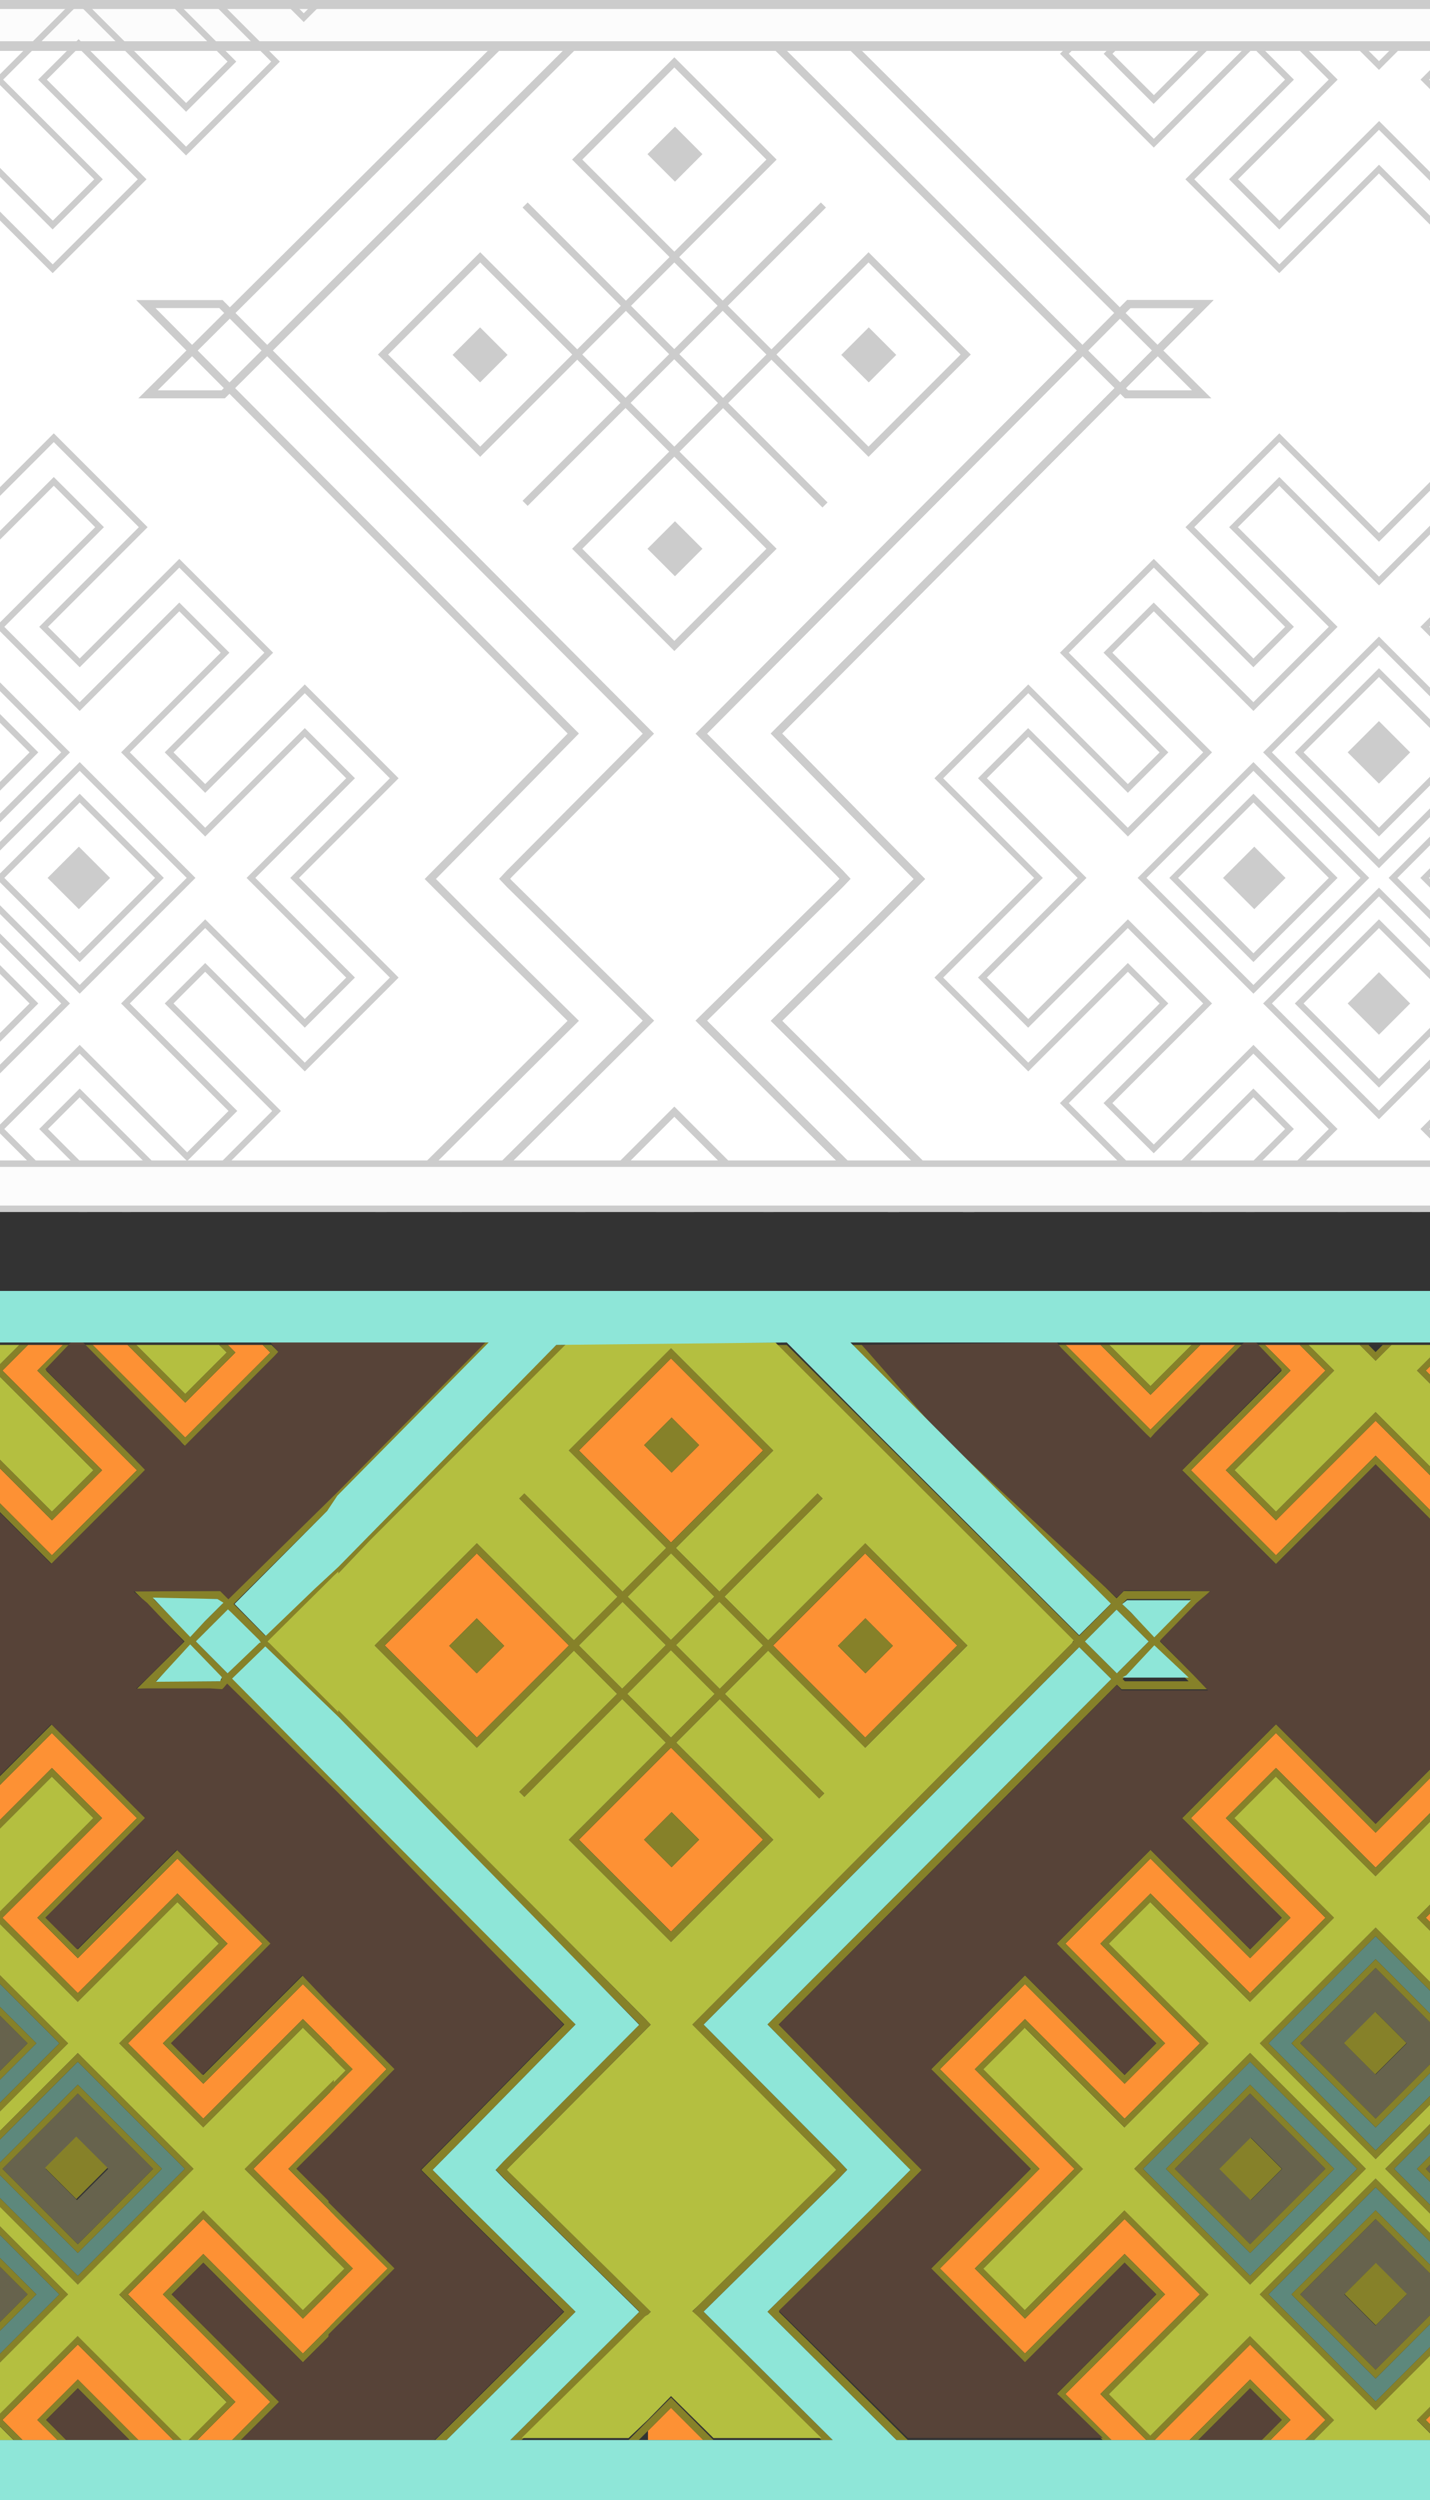 <?xml version="1.0" encoding="utf-8"?>
<!-- Generator: Adobe Illustrator 16.0.0, SVG Export Plug-In . SVG Version: 6.00 Build 0)  -->
<!DOCTYPE svg PUBLIC "-//W3C//DTD SVG 1.1//EN" "http://www.w3.org/Graphics/SVG/1.1/DTD/svg11.dtd">
<svg version="1.1" id="Layer_1" xmlns="http://www.w3.org/2000/svg" xmlns:xlink="http://www.w3.org/1999/xlink" x="0px" y="0px"
	 width="111px" height="194px" viewBox="0 0 111 194" enable-background="new 0 0 111 194" xml:space="preserve">
<rect x="0" y="0" width="111" height="194" fill="#333333" stroke="none"/>
<g>
	<rect y="-0.333" fill="#FFFFFF" width="111" height="94.375"/>
	<g>
		<defs>
			<rect id="SVGID_1_" y="-0.333" width="111" height="94.375"/>
		</defs>
		<clipPath id="SVGID_2_">
			<use xlink:href="#SVGID_1_"  overflow="visible"/>
		</clipPath>
		<g clip-path="url(#SVGID_2_)">
			<path fill="#CCCCCC" d="M94.198,23.284l-1.058,1.062L60.705,56.919l7.646,7.787l3.02,3.058l0.436,0.44l-0.436,0.438l-3.037,3.052
				l-7.619,7.517l32.246,32.059l1.07,1.062h-1.508h-4.951h-0.256l-0.185-0.182L54.438,79.64l-0.444-0.443l0.448-0.441l10.521-10.35
				l0.208-0.218l-0.196-0.213L54.438,57.366L54,56.926l0.438-0.438l32.869-33.02l0.182-0.185h0.263h4.95L94.198,23.284
				L94.198,23.284z M87.572,111.71h4.951L59.83,79.209l8.064-7.958l3.032-3.049l-3.02-3.058l-8.079-8.227l32.869-33.011h-4.951
				l-32.87,33.021l10.535,10.608l0.61,0.655l-0.61,0.644L54.878,79.198L87.572,111.71L87.572,111.71z"/>
			<path fill="#CCCCCC" d="M121.164,23.284h1.496h4.954h0.258l0.185,0.185l32.869,33.021l0.436,0.438l-0.436,0.44l-10.537,10.607
				l-0.197,0.213l0.209,0.218l10.521,10.35l0.448,0.442l-0.447,0.443l-32.694,32.507l-0.182,0.184h-0.257h-4.95h-1.51l1.068-1.062
				l32.248-32.059l-7.617-7.517l-3.037-3.052l-0.436-0.437l0.435-0.44l3.021-3.059l7.646-7.787L122.22,24.345L121.164,23.284
				L121.164,23.284z M127.789,111.71l32.693-32.511l-10.537-10.365l-0.61-0.644l0.61-0.655l10.537-10.607l-32.869-33.023h-4.953
				l32.872,33.011l-8.079,8.227l-3.02,3.058l3.03,3.049l8.063,7.958l-32.689,32.502H127.789L127.789,111.71z"/>
			<path fill="#CCCCCC" d="M94.198-58.14l-1.058,1.062L60.705-24.505l7.646,7.787l3.02,3.059l0.436,0.44l-0.436,0.438L68.334-9.73
				l-7.619,7.517l32.246,32.058l1.07,1.063h-1.508h-4.951h-0.256l-0.185-0.182L54.438-1.784l-0.444-0.443l0.448-0.442l10.521-10.35
				l0.208-0.218l-0.196-0.213L54.438-24.057L54-24.497l0.438-0.438l32.869-33.02l0.182-0.185h0.263h4.95H94.198L94.198-58.14z
				 M87.572,30.286h4.951L59.83-2.215l8.064-7.958l3.032-3.048l-3.02-3.059l-8.079-8.227l32.869-33.011h-4.951l-32.87,33.022
				l10.535,10.608l0.61,0.655l-0.61,0.643L54.878-2.226L87.572,30.286L87.572,30.286z"/>
			<path fill="#CCCCCC" d="M107.039-32.032l0.338,0.34l8.305,8.308l0.342,0.339l-0.342,0.34l-8.305,8.306l-0.338,0.342l-0.342-0.342
				l-8.309-8.306l-0.343-0.34l0.343-0.339l8.309-8.308L107.039-32.032L107.039-32.032z M107.039-14.739l8.304-8.306l-8.304-8.306
				l-8.311,8.306L107.039-14.739L107.039-14.739z"/>
			<path fill="#CCCCCC" d="M107.039-29.575l6.525,6.53l-6.525,6.53l-6.532-6.53L107.039-29.575L107.039-29.575z M107.039-17.195
				l5.848-5.85l-5.848-5.849l-5.854,5.849L107.039-17.195L107.039-17.195z"/>
			<path fill="#CCCCCC" d="M107.037-25.472l2.425,2.427l-2.425,2.426l-2.428-2.426L107.037-25.472L107.037-25.472z"/>
			<path fill="#CCCCCC" d="M116.777-19.834l6.529,6.53l-6.529,6.53l-6.529-6.53L116.777-19.834L116.777-19.834z M116.777-7.454
				l5.85-5.85l-5.85-5.85l-5.853,5.85L116.777-7.454L116.777-7.454z"/>
			<path fill="#CCCCCC" d="M116.777-22.291l0.341,0.34l8.306,8.307l0.34,0.34l-0.34,0.34l-8.306,8.307l-0.341,0.34l-0.338-0.34
				l-8.312-8.307l-0.34-0.34l0.34-0.34l8.312-8.307L116.777-22.291L116.777-22.291z M116.777-4.997l8.307-8.307l-8.307-8.307
				l-8.307,8.307L116.777-4.997L116.777-4.997z"/>
			<path fill="#CCCCCC" d="M97.295-22.291l0.34,0.34l8.307,8.307l0.343,0.34l-0.343,0.34l-8.307,8.307l-0.34,0.34l-0.341-0.34
				l-8.306-8.307l-0.342-0.34l0.342-0.34l8.306-8.307L97.295-22.291L97.295-22.291z M97.295-4.997l8.309-8.307l-8.309-8.307
				l-8.307,8.307L97.295-4.997L97.295-4.997z"/>
			<path fill="#CCCCCC" d="M97.295-19.834l6.529,6.53l-6.529,6.53l-6.529-6.53L97.295-19.834L97.295-19.834z M97.295-7.454
				l5.85-5.85l-5.85-5.85l-5.85,5.85L97.295-7.454L97.295-7.454z"/>
			<path fill="#CCCCCC" d="M99.305-44.413l0.34,0.34l0.892,0.89l6.506,6.504l6.502-6.504l0.89-0.888l0.34-0.34l0.34,0.34l0.89,0.888
				l1.437,1.436l0.891,0.888l0.341,0.34l-0.341,0.341l-0.891,0.888l-6.506,6.503l5.852,5.849l6.505-6.504l0.89-0.888l0.342-0.34
				l0.34,0.34l0.889,0.888l1.436,1.436l0.89,0.888l0.341,0.34l-0.341,0.34l-0.89,0.888l-6.502,6.504l5.849,5.85l6.502-6.503
				l0.892-0.889l0.34-0.34l0.342,0.34l0.891,0.889l1.436,1.433l0.89,0.888l0.34,0.34l-0.34,0.34l-0.89,0.89l-6.504,6.503
				l6.504,6.504l0.89,0.889l0.34,0.34l-0.34,0.34l-0.89,0.888l-1.436,1.434l-0.891,0.888l-0.342,0.34l-0.34-0.34l-0.892-0.888
				l-6.502-6.503l-5.849,5.849l7.11,7.113l0.89,0.889l0.34,0.34l-0.34,0.34l-0.89,0.888l-1.435,1.437l-0.892,0.889l-0.341,0.341
				l-0.34-0.341l-0.891-0.889l-7.117-7.113l-5.852,5.849l6.508,6.503l0.888,0.889l0.342,0.341l-0.342,0.34l-0.888,0.889
				l-1.438,1.435l-0.893,0.889l-0.34,0.34l-0.34-0.34l-0.887-0.889l-6.502-6.503l-6.506,6.502l-0.889,0.891L99.3,17.809
				l-0.342-0.343l-0.892-0.89l-1.435-1.435l-0.889-0.889l-0.341-0.34l0.341-0.34l0.889-0.889l6.505-6.503l-5.851-5.849l-6.504,6.504
				l-0.89,0.889l-0.34,0.339l-0.342-0.339l-0.889-0.889l-1.438-1.436L86.01,4.51l-0.34-0.34l0.34-0.34l0.889-0.889l6.504-6.504
				l-5.85-5.849L81.05-2.908L80.16-2.02l-0.34,0.34l-0.34-0.34l-0.89-0.888l-1.438-1.434l-0.889-0.89l-0.34-0.339l0.34-0.341
				L77.154-6.8l6.506-6.504l-6.506-6.503l-0.889-0.889l-0.341-0.339l0.341-0.34l0.889-0.89l1.438-1.433l0.889-0.889l0.34-0.34
				l0.341,0.34l0.89,0.889l6.502,6.503l5.852-5.85L86.9-29.549l-0.891-0.888l-0.34-0.34l0.34-0.34l0.891-0.888l1.437-1.436
				l0.89-0.888l0.34-0.34l0.341,0.34l0.89,0.888l6.504,6.504l5.852-5.849l-6.504-6.503l-0.891-0.888l-0.34-0.34l0.34-0.339
				l0.891-0.89l1.435-1.436l0.89-0.89L99.305-44.413L99.305-44.413z M97.295-26.257l-6.845-6.844l-0.888-0.888l-0.892,0.888
				l-1.438,1.435l-0.889,0.889l0.889,0.889l6.849,6.843l-6.531,6.53l-6.843-6.844l-0.891-0.889l-0.887,0.889l-1.437,1.434
				l-0.89,0.89l0.89,0.889l6.844,6.843L77.498-6.46l-0.889,0.889l0.889,0.889l1.436,1.433l0.89,0.889l0.889-0.889l6.845-6.843
				l6.529,6.529l-6.848,6.845L86.35,4.17l0.889,0.888l1.438,1.435l0.892,0.889l0.888-0.889l6.845-6.843l6.529,6.528l-6.844,6.844
				l-0.891,0.888l0.891,0.889l1.435,1.437l0.89,0.89l0.888-0.89l6.85-6.844l6.841,6.844l0.891,0.888l0.89-0.888l1.437-1.437
				l0.888-0.888l-0.888-0.889l-6.846-6.844l6.529-6.528l7.453,7.453l0.888,0.889l0.888-0.889l1.438-1.436l0.891-0.888l-0.891-0.888
				l-7.448-7.453l6.525-6.529l6.845,6.843l0.889,0.889l0.893-0.889l1.436-1.433l0.889-0.888l-0.889-0.89l-6.846-6.844l6.846-6.843
				l0.889-0.89l-0.889-0.888l-1.436-1.434l-0.893-0.889l-0.889,0.889l-6.845,6.844l-6.525-6.53l6.843-6.843l0.891-0.889
				l-0.891-0.889l-1.441-1.435l-0.889-0.888l-0.89,0.888l-6.844,6.844l-6.529-6.529l6.847-6.843l0.887-0.889l-0.887-0.889
				l-1.438-1.435l-0.891-0.889l-0.891,0.889L107.039-36l-6.848-6.843l-0.887-0.89l-0.893,0.89l-1.438,1.435l-0.889,0.889
				l0.889,0.889l6.846,6.843L97.295-26.257L97.295-26.257z"/>
			<path fill="#CCCCCC" d="M107.039-12.549l0.338,0.341l8.305,8.306l0.342,0.34l-0.342,0.339l-8.305,8.307l-0.338,0.341
				l-0.342-0.341l-8.307-8.307l-0.344-0.339l0.344-0.34l8.308-8.306L107.039-12.549L107.039-12.549z M107.039,4.744l8.304-8.306
				l-8.304-8.307l-8.311,8.307L107.039,4.744L107.039,4.744z"/>
			<path fill="#CCCCCC" d="M107.039-10.092l6.525,6.529l-6.525,6.53l-6.532-6.53L107.039-10.092L107.039-10.092z M107.039,2.287
				l5.848-5.85l-5.848-5.849l-5.854,5.849L107.039,2.287L107.039,2.287z"/>
			<path fill="#CCCCCC" d="M114.768-47.801l0.34,0.34l6.604,6.603l0.341,0.34l-0.341,0.341l-7.396,7.391l2.461,2.459l7.395-7.392
				l0.34-0.34l0.342,0.34l6.604,6.602l0.34,0.34l-0.34,0.34l-7.393,7.393l2.459,2.459l7.393-7.392l0.34-0.339l0.34,0.339
				l6.604,6.601l0.339,0.341l-0.339,0.339l-7.396,7.393l7.396,7.392l0.339,0.341L141.2-5.229l-6.604,6.6l-0.34,0.341l-0.34-0.341
				l-7.393-7.391l-2.459,2.459l8,8.001l0.34,0.34l-0.34,0.34l-6.604,6.602l-0.341,0.34l-0.341-0.34l-8.002-8.002l-2.461,2.46
				l7.395,7.392l0.341,0.341l-0.341,0.34l-6.604,6.603l-0.34,0.34l-0.342-0.34l-7.389-7.393l-7.396,7.393l-0.34,0.34l-0.342-0.34
				l-6.602-6.603l-0.342-0.34l0.342-0.341l7.392-7.392L97.29,3.72l-7.39,7.394l-0.34,0.34l-0.34-0.34L82.62,4.51l-0.341-0.34
				l0.341-0.34l7.396-7.393l-2.463-2.459L80.161,1.37L79.82,1.711L79.48,1.37l-6.602-6.6l-0.341-0.341l0.341-0.341l7.395-7.392
				l-7.395-7.393l-0.341-0.339l0.341-0.341l6.602-6.601l0.34-0.339l0.341,0.339l7.392,7.392l2.463-2.459l-7.396-7.393l-0.341-0.34
				l0.341-0.34l6.603-6.602l0.34-0.34l0.34,0.34l7.396,7.392l2.459-2.459l-7.394-7.391l-0.342-0.341l0.342-0.34l6.604-6.603
				l0.344-0.34l0.34,0.34l7.395,7.393l7.389-7.393L114.768-47.801L114.768-47.801z M107.039-39.388l-7.734-7.734l-6.602,6.603
				l7.732,7.732l-3.144,3.139l-7.729-7.732l-6.604,6.602l7.731,7.732l-3.142,3.14l-7.731-7.731l-6.602,6.601l7.732,7.732
				l-7.73,7.733l6.602,6.6l7.731-7.731l3.142,3.139L82.96,4.17l6.603,6.6l7.732-7.732l3.141,3.141l-7.729,7.733l6.604,6.602
				l7.731-7.733l7.729,7.733l6.604-6.602l-7.732-7.733l3.141-3.141l8.342,8.342l6.604-6.601l-8.342-8.341l3.141-3.139l7.73,7.731
				l6.604-6.6l-7.73-7.733l7.73-7.732l-6.604-6.601l-7.73,7.731l-3.142-3.14l7.733-7.732l-6.604-6.602l-7.732,7.732l-3.141-3.139
				l7.732-7.732l-6.604-6.603L107.039-39.388L107.039-39.388z"/>
			<path fill="#CCCCCC" d="M97.361-15.729l2.426,2.427l-2.426,2.425l-2.428-2.425L97.361-15.729L97.361-15.729z"/>
			<path fill="#CCCCCC" d="M116.713-15.729l2.426,2.427l-2.426,2.425l-2.428-2.425L116.713-15.729L116.713-15.729z"/>
			<path fill="#CCCCCC" d="M107.037-5.988l2.426,2.427l-2.426,2.425l-2.428-2.425L107.037-5.988L107.037-5.988z"/>
			<path fill="#CCCCCC" d="M121.164-58.14h1.496h4.954h0.258l0.185,0.185l32.869,33.02l0.436,0.438l-0.436,0.44L150.389-13.45
				l-0.197,0.213l0.209,0.218l10.521,10.351l0.448,0.441l-0.447,0.443l-32.694,32.51l-0.182,0.182h-0.257h-4.95h-1.51l1.068-1.063
				l32.248-32.058l-7.617-7.517l-3.037-3.052l-0.436-0.437l0.435-0.44l3.021-3.058l7.646-7.787L122.22-57.079L121.164-58.14
				L121.164-58.14z M127.789,30.286l32.693-32.511L149.945-12.59l-0.61-0.643l0.61-0.655l10.537-10.607l-32.869-33.023h-4.953
				l32.872,33.011l-8.079,8.227l-3.02,3.059l3.03,3.048l8.063,7.958l-32.689,32.501H127.789L127.789,30.286z"/>
			<path fill="#CCCCCC" d="M10.572,23.284h1.497h4.954h0.258l0.183,0.185l32.87,33.021l0.435,0.438l-0.435,0.44L39.796,67.974
				L39.6,68.187l0.208,0.218l10.521,10.351l0.448,0.441L50.33,79.64l-32.694,32.51l-0.182,0.182h-0.257h-4.95h-1.51l1.07-1.062
				l32.248-32.059l-7.619-7.517l-3.037-3.052l-0.435-0.437l0.433-0.44l3.022-3.058l7.645-7.787L11.628,24.345L10.572,23.284
				L10.572,23.284z M17.197,111.71l32.695-32.511L39.354,68.833l-0.612-0.643l0.612-0.655l10.537-10.607l-32.87-33.023h-4.954
				l32.871,33.011l-8.079,8.227l-3.02,3.059l3.034,3.048l8.065,7.958l-32.693,32.501L17.197,111.71L17.197,111.71z"/>
			<path fill="#CCCCCC" d="M94.198,23.284l-1.058,1.062L60.705,56.919l7.646,7.787l3.02,3.059l0.436,0.44l-0.436,0.438l-3.037,3.052
				l-7.619,7.517l32.246,32.058l1.07,1.063h-1.508h-4.951h-0.256l-0.185-0.183L54.438,79.64l-0.444-0.443l0.448-0.442l10.521-10.35
				l0.208-0.218l-0.196-0.213L54.438,57.367L54,56.927l0.438-0.438l32.869-33.021l0.182-0.185h0.263h4.95L94.198,23.284
				L94.198,23.284z M87.572,111.71h4.951L59.83,79.209l8.064-7.958l3.032-3.048l-3.02-3.059l-8.079-8.227l32.869-33.011h-4.951
				l-32.87,33.022l10.535,10.608l0.61,0.655l-0.61,0.643L54.878,79.198L87.572,111.71L87.572,111.71z"/>
			<path fill="#CCCCCC" d="M107.039,49.392l0.338,0.34l8.305,8.308l0.342,0.339l-0.342,0.34l-8.305,8.306l-0.338,0.342l-0.342-0.342
				l-8.309-8.306l-0.343-0.34l0.343-0.339l8.309-8.308L107.039,49.392L107.039,49.392z M107.039,66.685l8.304-8.306l-8.304-8.306
				l-8.311,8.306L107.039,66.685L107.039,66.685z"/>
			<path fill="#CCCCCC" d="M107.039,51.849l6.525,6.53l-6.525,6.53l-6.532-6.53L107.039,51.849L107.039,51.849z M107.039,64.229
				l5.848-5.85l-5.848-5.849l-5.854,5.849L107.039,64.229L107.039,64.229z"/>
			<path fill="#CCCCCC" d="M107.037,55.952l2.425,2.427l-2.425,2.426l-2.428-2.426L107.037,55.952L107.037,55.952z"/>
			<path fill="#CCCCCC" d="M116.777,61.59l6.529,6.53l-6.529,6.53l-6.529-6.53L116.777,61.59L116.777,61.59z M116.777,73.97
				l5.85-5.85l-5.85-5.85l-5.853,5.85L116.777,73.97L116.777,73.97z"/>
			<path fill="#CCCCCC" d="M116.777,59.133l0.341,0.34l8.306,8.307l0.34,0.34l-0.34,0.34l-8.306,8.307l-0.341,0.34l-0.338-0.34
				l-8.312-8.307l-0.34-0.34l0.34-0.34l8.312-8.307L116.777,59.133L116.777,59.133z M116.777,76.427l8.307-8.307l-8.307-8.307
				l-8.307,8.307L116.777,76.427L116.777,76.427z"/>
			<path fill="#CCCCCC" d="M97.295,59.133l0.34,0.34l8.307,8.307l0.343,0.34l-0.343,0.34l-8.307,8.307l-0.34,0.34l-0.341-0.34
				l-8.306-8.307l-0.342-0.34l0.342-0.34l8.306-8.307L97.295,59.133L97.295,59.133z M97.295,76.427l8.309-8.307l-8.309-8.307
				l-8.307,8.307L97.295,76.427L97.295,76.427z"/>
			<path fill="#CCCCCC" d="M97.295,61.59l6.529,6.53l-6.529,6.53l-6.529-6.53L97.295,61.59L97.295,61.59z M97.295,73.97l5.85-5.85
				l-5.85-5.85l-5.85,5.85L97.295,73.97L97.295,73.97z"/>
			<path fill="#CCCCCC" d="M99.305,37.011l0.34,0.34l0.892,0.89l6.506,6.504l6.502-6.504l0.89-0.888l0.34-0.34l0.34,0.34l0.89,0.888
				l1.437,1.436l0.891,0.888l0.341,0.34l-0.341,0.341l-0.891,0.888l-6.506,6.503l5.852,5.849l6.505-6.504l0.89-0.888l0.342-0.34
				l0.34,0.34l0.889,0.888l1.436,1.436l0.89,0.888l0.341,0.34l-0.341,0.34l-0.89,0.888l-6.502,6.504l5.849,5.85l6.502-6.503
				l0.892-0.889l0.34-0.34l0.342,0.34l0.891,0.889l1.436,1.433l0.89,0.888l0.34,0.34l-0.34,0.34l-0.89,0.89l-6.504,6.503
				l6.504,6.504l0.89,0.889l0.34,0.34l-0.34,0.34l-0.89,0.888l-1.436,1.434l-0.891,0.888l-0.342,0.34l-0.34-0.34l-0.892-0.888
				l-6.502-6.503l-5.849,5.849l7.11,7.113l0.89,0.889l0.34,0.34l-0.34,0.34l-0.89,0.888l-1.435,1.437l-0.892,0.889l-0.341,0.341
				l-0.34-0.341l-0.891-0.889l-7.111-7.113l-5.852,5.849l6.506,6.503l0.891,0.889l0.341,0.341l-0.341,0.34l-0.891,0.889L115.999,98
				l-0.89,0.889l-0.34,0.34l-0.34-0.34L113.542,98l-6.502-6.503l-6.506,6.502l-0.89,0.892l-0.34,0.342l-0.343-0.342L98.074,98
				l-1.434-1.435l-0.892-0.889l-0.34-0.34l0.34-0.34l0.892-0.889l6.504-6.503l-5.853-5.849l-6.504,6.504l-0.892,0.889l-0.34,0.339
				l-0.34-0.339l-0.889-0.889l-1.436-1.436l-0.892-0.889l-0.34-0.34l0.34-0.34l0.892-0.889l6.504-6.504l-5.853-5.849l-6.502,6.503
				l-0.892,0.888l-0.34,0.34l-0.34-0.34l-0.888-0.888l-1.438-1.434l-0.887-0.89l-0.341-0.339l0.341-0.341l0.887-0.888l6.506-6.504
				l-6.506-6.503l-0.887-0.889l-0.341-0.339l0.341-0.34l0.887-0.89l1.438-1.433l0.888-0.889l0.34-0.34l0.34,0.34l0.892,0.889
				l6.502,6.503l5.853-5.85l-6.504-6.504l-0.892-0.888l-0.34-0.34l0.34-0.34l0.892-0.888l1.436-1.436l0.889-0.888l0.34-0.34
				l0.34,0.34l0.892,0.888l6.504,6.504l5.853-5.849l-6.504-6.503l-0.892-0.888l-0.34-0.34l0.34-0.339l0.892-0.89l1.434-1.436
				l0.89-0.89L99.305,37.011L99.305,37.011z M97.295,55.167l-6.845-6.844l-0.888-0.888l-0.892,0.888l-1.438,1.435l-0.889,0.889
				l0.889,0.889l6.849,6.843l-6.531,6.53l-6.843-6.844l-0.891-0.889l-0.887,0.889l-1.437,1.434l-0.89,0.89l0.89,0.889l6.844,6.843
				l-6.844,6.844l-0.89,0.889l0.89,0.889l1.437,1.433l0.887,0.889l0.891-0.889l6.843-6.843l6.531,6.529l-6.849,6.845l-0.889,0.888
				l0.889,0.888l1.438,1.435l0.892,0.889l0.888-0.889l6.845-6.843l6.529,6.528l-6.844,6.844l-0.892,0.888l0.892,0.889l1.435,1.437
				l0.89,0.89l0.887-0.89l6.851-6.844l6.84,6.844l0.892,0.888l0.89-0.888l1.437-1.437l0.887-0.888l-0.887-0.889l-6.846-6.844
				l6.529-6.528l7.453,7.453l0.888,0.889l0.888-0.889l1.436-1.436l0.893-0.888l-0.893-0.888l-7.446-7.453l6.524-6.529l6.846,6.843
				l0.889,0.889l0.893-0.889l1.436-1.433l0.889-0.888l-0.889-0.89l-6.846-6.844l6.846-6.843l0.889-0.89l-0.889-0.888l-1.436-1.434
				l-0.893-0.889l-0.889,0.889l-6.846,6.844l-6.524-6.53l6.842-6.843l0.892-0.889l-0.892-0.889l-1.438-1.435l-0.889-0.888
				l-0.891,0.888l-6.846,6.844l-6.526-6.529l6.847-6.843l0.887-0.889l-0.887-0.889l-1.438-1.435l-0.891-0.889l-0.891,0.889
				l-6.84,6.843l-6.85-6.843l-0.887-0.89l-0.891,0.89l-1.436,1.435l-0.891,0.889l0.891,0.889l6.845,6.843L97.295,55.167
				L97.295,55.167z"/>
			<path fill="#CCCCCC" d="M107.039,68.875l0.338,0.341l8.305,8.306l0.342,0.34l-0.342,0.339l-8.305,8.307l-0.338,0.341
				l-0.342-0.341l-8.309-8.307l-0.343-0.339l0.343-0.34l8.309-8.306L107.039,68.875L107.039,68.875z M107.039,86.167l8.304-8.306
				l-8.304-8.307l-8.311,8.307L107.039,86.167L107.039,86.167z"/>
			<path fill="#CCCCCC" d="M107.039,71.332l6.525,6.529l-6.525,6.53l-6.532-6.53L107.039,71.332L107.039,71.332z M107.039,83.711
				l5.848-5.85l-5.848-5.849l-5.854,5.849L107.039,83.711L107.039,83.711z"/>
			<path fill="#CCCCCC" d="M114.768,33.623l0.34,0.34l6.604,6.603l0.341,0.34l-0.341,0.341l-7.396,7.391l2.461,2.459l7.395-7.392
				l0.34-0.34l0.342,0.34l6.604,6.602l0.34,0.34l-0.34,0.34l-7.393,7.393l2.459,2.459l7.393-7.392l0.34-0.339l0.34,0.339
				l6.604,6.601l0.339,0.341l-0.339,0.339l-7.396,7.393l7.396,7.392l0.339,0.341l-0.339,0.341l-6.604,6.6l-0.34,0.341l-0.34-0.341
				l-7.393-7.391l-2.459,2.459l8,8.001l0.34,0.34l-0.34,0.34l-6.604,6.602l-0.341,0.34l-0.341-0.34l-8.002-8.002l-2.461,2.46
				l7.396,7.392l0.341,0.341l-0.341,0.34l-6.604,6.603l-0.34,0.343l-0.34-0.343l-7.389-7.39l-7.395,7.39l-0.34,0.343l-0.344-0.343
				l-6.604-6.603l-0.342-0.34l0.342-0.341l7.394-7.392l-2.459-2.46L89.9,92.538l-0.34,0.34l-0.34-0.34l-6.604-6.602l-0.343-0.34
				l0.343-0.34l7.396-7.393l-2.464-2.459l-7.392,7.391l-0.34,0.341l-0.34-0.341l-6.603-6.6l-0.341-0.341l0.341-0.341l7.394-7.392
				l-7.394-7.393l-0.341-0.339l0.341-0.341l6.603-6.601l0.34-0.339l0.34,0.339l7.392,7.392l2.464-2.459l-7.396-7.393l-0.343-0.34
				l0.343-0.34l6.604-6.602l0.34-0.34l0.34,0.34l7.394,7.392l2.459-2.459l-7.392-7.391l-0.342-0.341l0.342-0.34l6.602-6.603
				l0.342-0.34l0.34,0.34l7.396,7.393l7.391-7.393L114.768,33.623L114.768,33.623z M107.039,42.036l-7.734-7.734l-6.602,6.603
				l7.732,7.732l-3.144,3.139l-7.729-7.732l-6.604,6.602l7.731,7.732l-3.142,3.14l-7.731-7.731l-6.602,6.601l7.732,7.732
				l-7.732,7.733l6.602,6.6l7.731-7.731l3.142,3.139l-7.731,7.733l6.604,6.6l7.729-7.732l3.144,3.141l-7.732,7.733l6.602,6.602
				l7.734-7.73l7.729,7.73l6.604-6.602l-7.733-7.733l3.141-3.141l8.343,8.342l6.604-6.601l-8.344-8.341l3.143-3.139l7.729,7.731
				l6.604-6.6l-7.731-7.733l7.731-7.732l-6.604-6.601l-7.729,7.731l-3.143-3.14l7.733-7.732l-6.604-6.602l-7.732,7.732l-3.141-3.139
				l7.733-7.732l-6.604-6.603L107.039,42.036L107.039,42.036z"/>
			<path fill="#CCCCCC" d="M59.881,27.911l-3.359,3.359l7.715,7.715l-0.395,0.395l-7.716-7.715l-3.379,3.38l7.536,7.535
				l-7.938,7.938l-7.938-7.938l7.534-7.535l-3.385-3.388l-7.597,7.598l-0.396-0.395l7.597-7.598l-3.352-3.352l-7.535,7.536
				l-7.939-7.936l7.939-7.938l7.535,7.536l3.379-3.379l-7.625-7.625l0.396-0.395l7.625,7.625l3.387-3.387l-7.563-7.564l7.938-7.937
				l7.938,7.937l-7.564,7.564l3.379,3.379l7.619-7.617l0.396,0.395l-7.619,7.618l3.388,3.387l7.535-7.536l7.938,7.938l-7.938,7.938
				L59.881,27.911z M60.275,27.503l0.008,0.007l-0.008,0.006l7.141,7.14l7.146-7.146l-7.146-7.147L60.275,27.503z M45.199,12.382
				l7.146,7.146l7.146-7.146l-7.146-7.147L45.199,12.382z M48.979,23.729l3.358,3.358l3.365-3.365l-3.358-3.358L48.979,23.729z
				 M44.413,27.516l-0.006-0.006l0.006-0.007l-7.14-7.14l-7.147,7.147l7.147,7.146L44.413,27.516z M48.556,30.867l3.385-3.386
				l-3.357-3.358l-3.379,3.379l0.006,0.007l-0.006,0.006L48.556,30.867z M52.351,35.441l-0.006,0.006l-0.007-0.006l-7.139,7.14
				l7.146,7.147l7.146-7.147L52.351,35.441z M55.73,31.271l-3.394-3.394l-3.387,3.386l3.387,3.387l0.007-0.006l0.006,0.006
				L55.73,31.271z M59.484,27.516l-0.008-0.006l0.008-0.007l-3.389-3.388l-3.364,3.366l3.393,3.394L59.484,27.516z M54.527,11.963
				l-2.135-2.136l-2.135,2.136l2.135,2.135L54.527,11.963z M52.392,44.716l2.135-2.135l-2.135-2.135l-2.135,2.135L52.392,44.716z
				 M69.57,27.537l-2.135-2.135l-2.135,2.135l2.135,2.135L69.57,27.537z M35.129,27.537l2.136,2.135l2.135-2.135l-2.135-2.135
				L35.129,27.537z"/>
			<path fill="#CCCCCC" d="M97.361,65.695l2.426,2.427l-2.426,2.425l-2.428-2.425L97.361,65.695L97.361,65.695z"/>
			<path fill="#CCCCCC" d="M116.713,65.695l2.426,2.427l-2.426,2.425l-2.428-2.425L116.713,65.695L116.713,65.695z"/>
			<path fill="#CCCCCC" d="M107.037,75.436l2.426,2.427l-2.426,2.425l-2.428-2.425L107.037,75.436L107.037,75.436z"/>
			<path fill="#CCCCCC" d="M59.881,109.335l-3.359,3.358l7.715,7.716l-0.395,0.396l-7.716-7.716l-3.379,3.38l7.536,7.535
				l-7.938,7.938l-7.938-7.938l7.534-7.535l-3.385-3.388l-7.597,7.599l-0.396-0.396l7.597-7.599l-3.352-3.354l-7.535,7.536
				l-7.939-7.938l7.939-7.938l7.535,7.533l3.379-3.379l-7.625-7.625l0.396-0.395l7.625,7.624l3.387-3.388L44.407,93.8l7.938-7.937
				l7.938,7.937l-7.563,7.563l3.377,3.38l7.618-7.617l0.396,0.396l-7.618,7.617l3.388,3.387l7.535-7.533l7.938,7.938l-7.938,7.938
				L59.881,109.335z M60.275,108.927l0.008,0.007l-0.008,0.006l7.141,7.143l7.146-7.146l-7.146-7.146L60.275,108.927z
				 M45.199,93.805l7.146,7.147l7.146-7.147l-7.146-7.147L45.199,93.805z M48.98,105.152l3.357,3.355l3.365-3.363l-3.358-3.357
				L48.98,105.152z M44.413,108.939l-0.006-0.006l0.006-0.009l-7.14-7.14l-7.147,7.146l7.147,7.146L44.413,108.939z M48.556,112.291
				l3.385-3.387l-3.357-3.357l-3.379,3.379l0.006,0.008l-0.006,0.006L48.556,112.291z M52.351,116.865l-0.006,0.006l-0.007-0.006
				l-7.139,7.14l7.146,7.147l7.146-7.147L52.351,116.865z M55.73,112.693l-3.394-3.396l-3.387,3.388l3.387,3.388l0.007-0.007
				l0.006,0.007L55.73,112.693z M59.484,108.939l-0.008-0.006l0.008-0.009l-3.389-3.388l-3.364,3.363l3.393,3.396L59.484,108.939z
				 M54.527,93.387l-2.135-2.136l-2.135,2.136l2.135,2.135L54.527,93.387z M52.393,126.141l2.136-2.136l-2.136-2.135l-2.135,2.135
				L52.393,126.141z M69.57,108.961l-2.135-2.135l-2.135,2.135l2.135,2.135L69.57,108.961z M35.129,108.961l2.136,2.135l2.135-2.135
				l-2.135-2.135L35.129,108.961z"/>
			<g>
				<path fill="#CCCCCC" d="M-3.554,49.392l0.339,0.34L5.09,58.04l0.342,0.339l-0.342,0.34l-8.305,8.306l-0.339,0.342l-0.342-0.342
					l-8.307-8.306l-0.341-0.34l0.341-0.339l8.307-8.308L-3.554,49.392L-3.554,49.392z M-3.554,66.685l8.304-8.306l-8.304-8.306
					l-8.31,8.306L-3.554,66.685L-3.554,66.685z"/>
				<path fill="#CCCCCC" d="M-3.554,51.849l6.527,6.53l-6.527,6.53l-6.532-6.53L-3.554,51.849L-3.554,51.849z M-3.554,64.229
					l5.848-5.85l-5.848-5.849l-5.853,5.849L-3.554,64.229L-3.554,64.229z"/>
				<path fill="#CCCCCC" d="M-3.556,55.952l2.425,2.427l-2.425,2.426l-2.427-2.426L-3.556,55.952L-3.556,55.952z"/>
				<path fill="#CCCCCC" d="M6.186,61.59l6.53,6.53l-6.53,6.53l-6.53-6.53L6.186,61.59L6.186,61.59z M6.186,73.97l5.849-5.85
					l-5.849-5.85l-5.85,5.85L6.186,73.97L6.186,73.97z"/>
				<path fill="#CCCCCC" d="M6.186,59.133l0.34,0.34l8.306,8.307l0.34,0.34l-0.34,0.34l-8.306,8.307l-0.34,0.34l-0.339-0.34
					l-8.308-8.307l-0.34-0.34l0.34-0.34l8.308-8.307L6.186,59.133L6.186,59.133z M6.186,76.427l8.306-8.307l-8.306-8.307
					l-8.307,8.307L6.186,76.427L6.186,76.427z"/>
				<path fill="#CCCCCC" d="M-13.297,59.133l0.34,0.34l8.307,8.307l0.34,0.34l-0.34,0.34l-8.307,8.307l-0.34,0.34l-0.341-0.34
					l-8.306-8.307l-0.34-0.34l0.34-0.34l8.306-8.307L-13.297,59.133L-13.297,59.133z M-13.297,76.427l8.308-8.307l-8.308-8.307
					l-8.307,8.307L-13.297,76.427L-13.297,76.427z"/>
				<path fill="#CCCCCC" d="M-13.297,61.59l6.529,6.53l-6.529,6.53l-6.53-6.53L-13.297,61.59L-13.297,61.59z M-13.297,73.97
					l5.849-5.85l-5.849-5.85l-5.85,5.85L-13.297,73.97L-13.297,73.97z"/>
				<path fill="#CCCCCC" d="M-11.288,37.011l0.34,0.34l0.889,0.89l6.505,6.504l6.502-6.504l0.887-0.888l0.34-0.34l0.339,0.34
					l0.89,0.888l1.437,1.436l0.887,0.888l0.34,0.34l-0.34,0.341l-0.887,0.888l-6.506,6.503l5.85,5.849l6.504-6.504l0.888-0.888
					l0.339-0.34l0.341,0.34l0.888,0.888l1.436,1.436l0.887,0.888l0.34,0.34l-0.34,0.34l-0.887,0.888l-6.504,6.504l5.85,5.85
					l6.502-6.503l0.889-0.889l0.34-0.34l0.34,0.34l0.889,0.889l1.436,1.433l0.888,0.888l0.341,0.34l-0.341,0.34l-0.888,0.89
					l-6.505,6.503l6.505,6.504l0.888,0.889l0.341,0.34l-0.341,0.34l-0.888,0.888l-1.436,1.434l-0.889,0.888l-0.34,0.34l-0.34-0.34
					l-0.889-0.888l-6.502-6.503l-5.85,5.849l7.111,7.113l0.889,0.889l0.34,0.34l-0.34,0.34l-0.889,0.888l-1.434,1.437l-0.889,0.889
					l-0.34,0.341l-0.34-0.341l-0.888-0.889l-7.113-7.113l-5.85,5.849l6.506,6.503l0.887,0.889l0.34,0.341l-0.34,0.34L6.84,96.565
					L5.403,98l-0.89,0.889l-0.339,0.34l-0.34-0.34L2.947,98l-6.502-6.503l-6.505,6.502l-0.889,0.892l-0.34,0.342l-0.34-0.342
					L-12.518,98l-1.434-1.435l-0.889-0.889l-0.34-0.34l0.34-0.34l0.889-0.889l6.503-6.503l-5.849-5.849l-6.504,6.504l-0.889,0.889
					l-0.339,0.339l-0.34-0.339l-0.889-0.889l-1.436-1.436l-0.889-0.889l-0.339-0.34l0.339-0.34l0.889-0.889l6.504-6.504l-5.85-5.849
					l-6.502,6.503l-0.89,0.888l-0.34,0.34l-0.34-0.34l-0.888-0.888l-1.438-1.434l-0.888-0.89l-0.34-0.339l0.34-0.341l0.888-0.888
					l6.506-6.504l-6.506-6.503l-0.888-0.889l-0.34-0.339l0.34-0.34l0.888-0.89l1.438-1.433l0.888-0.889l0.34-0.34l0.34,0.34
					l0.89,0.889l6.502,6.503l5.85-5.85l-6.504-6.504l-0.889-0.888l-0.339-0.34l0.339-0.34l0.889-0.888l1.436-1.436l0.889-0.888
					l0.34-0.34l0.339,0.34l0.889,0.888l6.504,6.504l5.849-5.849l-6.503-6.503l-0.889-0.888l-0.34-0.34l0.34-0.339l0.889-0.89
					l1.434-1.436l0.889-0.89L-11.288,37.011L-11.288,37.011z M-13.297,55.167l-6.845-6.844l-0.887-0.888l-0.889,0.888l-1.437,1.435
					l-0.888,0.889l0.888,0.889l6.846,6.843l-6.531,6.53l-6.843-6.844l-0.889-0.889l-0.888,0.889l-1.436,1.434l-0.889,0.89
					l0.889,0.889l6.844,6.843l-6.844,6.844l-0.889,0.889l0.889,0.889l1.436,1.433l0.888,0.889l0.889-0.889l6.843-6.843l6.531,6.529
					l-6.846,6.845l-0.888,0.888l0.888,0.888l1.437,1.435l0.889,0.889l0.887-0.889l6.845-6.843l6.529,6.528l-6.844,6.844
					l-0.889,0.888l0.889,0.889l1.435,1.437l0.889,0.89l0.887-0.89l6.847-6.844l6.841,6.844l0.889,0.888l0.889-0.888l1.436-1.437
					l0.887-0.888l-0.887-0.889l-6.846-6.844l6.53-6.528l7.453,7.453l0.887,0.889l0.888-0.889l1.436-1.436l0.889-0.888l-0.889-0.888
					l-7.45-7.453l6.528-6.529l6.842,6.843l0.889,0.889l0.889-0.889l1.436-1.433l0.888-0.888l-0.888-0.89L19.14,68.12l6.844-6.843
					l0.888-0.89l-0.888-0.888l-1.436-1.434l-0.889-0.889l-0.889,0.889l-6.842,6.844L9.4,58.379l6.842-6.843l0.889-0.889
					l-0.889-0.889l-1.437-1.435l-0.888-0.888l-0.888,0.888l-6.844,6.844l-6.53-6.529l6.846-6.843l0.887-0.889l-0.887-0.889
					l-1.436-1.435l-0.889-0.889l-0.889,0.889l-6.841,6.843l-6.847-6.843l-0.887-0.89l-0.889,0.89l-1.435,1.435l-0.889,0.889
					l0.889,0.889l6.844,6.843L-13.297,55.167L-13.297,55.167z"/>
				<path fill="#CCCCCC" d="M-3.554,68.875l0.339,0.341l8.305,8.306l0.342,0.34L5.09,78.201l-8.305,8.307l-0.339,0.341l-0.342-0.341
					l-8.307-8.307l-0.341-0.339l0.341-0.34l8.307-8.306L-3.554,68.875L-3.554,68.875z M-3.554,86.167l8.304-8.306l-8.304-8.307
					l-8.31,8.307L-3.554,86.167L-3.554,86.167z"/>
				<path fill="#CCCCCC" d="M-3.554,71.332l6.527,6.529l-6.527,6.53l-6.532-6.53L-3.554,71.332L-3.554,71.332z M-3.554,83.711
					l5.848-5.85l-5.848-5.849l-5.853,5.849L-3.554,83.711L-3.554,83.711z"/>
				<path fill="#CCCCCC" d="M4.176,33.623l0.339,0.34l6.603,6.603l0.341,0.34l-0.341,0.341l-7.393,7.391l2.461,2.459l7.392-7.392
					l0.339-0.34l0.341,0.34l6.601,6.602l0.34,0.34l-0.34,0.34l-7.391,7.393l2.459,2.459l7.391-7.392l0.34-0.339l0.34,0.339
					l6.603,6.601l0.339,0.341l-0.339,0.339l-7.393,7.393l7.393,7.392l0.339,0.341l-0.339,0.341l-6.603,6.6l-0.34,0.341l-0.34-0.341
					l-7.391-7.391l-2.459,2.459l8,8.001l0.339,0.34l-0.339,0.34l-6.603,6.602l-0.34,0.34l-0.34-0.34l-8-8.002l-2.461,2.46
					l7.393,7.392l0.341,0.341l-0.341,0.34l-6.603,6.603l-0.339,0.343l-0.34-0.343l-7.389-7.39l-7.395,7.39l-0.34,0.343l-0.34-0.343
					l-6.602-6.603l-0.34-0.34l0.34-0.341l7.392-7.392l-2.459-2.46l-7.393,7.394l-0.339,0.34l-0.34-0.34l-6.603-6.602l-0.34-0.34
					l0.34-0.34l7.395-7.393l-2.462-2.459l-7.392,7.391l-0.34,0.341l-0.34-0.341l-6.601-6.6l-0.341-0.341l0.341-0.341l7.393-7.392
					l-7.393-7.393l-0.341-0.339l0.341-0.341l6.601-6.601l0.34-0.339l0.34,0.339l7.392,7.392l2.462-2.459l-7.395-7.393l-0.34-0.34
					l0.34-0.34l6.603-6.602l0.34-0.34l0.339,0.34l7.393,7.392l2.459-2.459l-7.392-7.391l-0.34-0.341l0.34-0.34l6.602-6.603
					l0.34-0.34l0.34,0.34l7.395,7.393l7.389-7.393L4.176,33.623L4.176,33.623z M-3.554,42.036l-7.734-7.734l-6.601,6.603
					l7.732,7.732l-3.141,3.139l-7.732-7.732l-6.603,6.602l7.734,7.732l-3.141,3.14l-7.732-7.731l-6.601,6.601l7.732,7.732
					l-7.732,7.733l6.601,6.6l7.732-7.731l3.141,3.139l-7.734,7.733l6.603,6.6l7.732-7.732l3.141,3.141l-7.732,7.733l6.601,6.602
					l7.734-7.73l7.729,7.73l6.603-6.602l-7.734-7.733l3.142-3.141l8.34,8.342l6.603-6.601l-8.342-8.341l3.141-3.139l7.731,7.731
					l6.603-6.6l-7.733-7.733l7.733-7.732l-6.603-6.601l-7.731,7.731l-3.141-3.14l7.733-7.732l-6.603-6.602l-7.731,7.732
					l-3.142-3.139l7.734-7.732l-6.603-6.603L-3.554,42.036L-3.554,42.036z"/>
				<path fill="#CCCCCC" d="M-13.231,65.695l2.425,2.427l-2.425,2.425l-2.428-2.425L-13.231,65.695L-13.231,65.695z"/>
				<path fill="#CCCCCC" d="M6.121,65.695l2.426,2.427l-2.426,2.425l-2.428-2.425L6.121,65.695L6.121,65.695z"/>
				<path fill="#CCCCCC" d="M-3.555,75.436l2.426,2.427l-2.426,2.425l-2.428-2.425L-3.555,75.436L-3.555,75.436z"/>
			</g>
			<path fill="#CCCCCC" d="M10.572-58.14h1.497h4.954h0.258l0.184,0.185l32.869,33.02l0.435,0.438l-0.435,0.44L39.796-13.45
				L39.6-13.237l0.208,0.218l10.52,10.351l0.448,0.441L50.33-1.783l-32.694,32.51l-0.182,0.182h-0.257h-4.95h-1.51l1.07-1.063
				L44.055-2.213L36.436-9.73l-3.037-3.052l-0.435-0.437l0.433-0.44l3.022-3.058l7.645-7.787L11.628-57.078L10.572-58.14
				L10.572-58.14z M17.197,30.287L49.892-2.225L39.354-12.59l-0.612-0.643l0.612-0.655l10.537-10.607l-32.87-33.023h-4.954
				l32.871,33.011l-8.079,8.227l-3.02,3.059l3.034,3.048l8.065,7.958L12.245,30.286L17.197,30.287L17.197,30.287z"/>
		</g>
	</g>
	<g>
		<defs>
			<rect id="SVGID_3_" y="-0.333" width="111" height="94.375"/>
		</defs>
		<clipPath id="SVGID_4_">
			<use xlink:href="#SVGID_3_"  overflow="visible"/>
		</clipPath>
		<g clip-path="url(#SVGID_4_)">
			<rect x="-87.971" y="0.324" fill="#FCFCFC" width="374.263" height="3.25"/>
			<path fill="#CCCCCC" d="M285.917,0.699v2.5H175.986H22.333h-109.93v-2.5h109.93h153.653H285.917 M286.667-0.051H175.986H22.333
				h-110.68v4h110.68h153.653h110.681V-0.051L286.667-0.051z"/>
		</g>
	</g>
	<g>
		<defs>
			<rect id="SVGID_5_" y="-0.333" width="111" height="94.375"/>
		</defs>
		<clipPath id="SVGID_6_">
			<use xlink:href="#SVGID_5_"  overflow="visible"/>
		</clipPath>
		<g clip-path="url(#SVGID_6_)">
			<rect x="-88.096" y="90.293" fill="#FCFCFC" width="374.513" height="3.5"/>
			<path fill="#CCCCCC" d="M286.167,90.543v3H175.986H22.333h-110.18v-3h110.18h153.653H286.167 M286.667,90.043H175.986H22.333
				h-110.68v4h110.68h153.653h110.681V90.043L286.667,90.043z"/>
		</g>
	</g>
	<g>
		<defs>
			<rect id="SVGID_7_" y="-0.333" width="111" height="94.375"/>
		</defs>
		<clipPath id="SVGID_8_">
			<use xlink:href="#SVGID_7_"  overflow="visible"/>
		</clipPath>
		<path clip-path="url(#SVGID_8_)" fill="#CCCCCC" d="M-11.375-44.413l0.34,0.34l0.891,0.89l6.506,6.504l6.502-6.504l0.889-0.888
			l0.34-0.34l0.34,0.34l0.89,0.888l1.437,1.436l0.89,0.888l0.341,0.34L7.65-40.178L6.76-39.29l-6.506,6.503l5.851,5.849l6.505-6.504
			l0.889-0.888l0.342-0.34l0.34,0.34l0.889,0.888l1.436,1.436l0.889,0.888l0.341,0.34l-0.341,0.34l-0.889,0.888L10-23.046
			l5.848,5.85l6.502-6.503l0.892-0.889l0.34-0.34l0.341,0.34l0.891,0.889l1.436,1.433l0.889,0.888l0.34,0.34l-0.34,0.34l-0.889,0.89
			l-6.505,6.503l6.505,6.504l0.889,0.889l0.34,0.34l-0.34,0.34L26.25-4.344L24.812-2.91l-0.891,0.888l-0.341,0.34l-0.34-0.34
			L22.35-2.91l-6.502-6.503L10-3.564l7.11,7.113L18,4.438l0.34,0.34L18,5.118l-0.89,0.888l-1.435,1.437l-0.891,0.889l-0.341,0.341
			l-0.34-0.341l-0.89-0.889L6.098,0.33L0.246,6.179l6.508,6.503l0.887,0.889l0.342,0.341l-0.342,0.34l-0.887,0.889l-1.438,1.435
			l-0.892,0.889l-0.34,0.34l-0.34-0.34l-0.887-0.889l-6.502-6.503l-6.506,6.502l-0.889,0.891l-0.341,0.343l-0.342-0.343l-0.892-0.89
			l-1.434-1.435l-0.889-0.889l-0.34-0.34l0.34-0.34l0.889-0.889l6.504-6.503l-5.85-5.849l-6.504,6.504l-0.889,0.889l-0.34,0.339
			l-0.342-0.339l-0.889-0.889l-1.438-1.436L-24.67,4.51l-0.34-0.34l0.34-0.34l0.889-0.889l6.504-6.504l-5.85-5.849l-6.503,6.504
			l-0.89,0.888l-0.34,0.34l-0.34-0.34l-0.889-0.888l-1.438-1.434l-0.889-0.89l-0.34-0.339l0.34-0.341l0.889-0.888l6.506-6.504
			l-6.506-6.503l-0.889-0.889l-0.34-0.339l0.34-0.34l0.889-0.89l1.438-1.433l0.889-0.889l0.34-0.34l0.34,0.34l0.89,0.889
			l6.502,6.503l5.851-5.85l-6.504-6.504l-0.89-0.888l-0.34-0.34l0.34-0.34l0.89-0.888l1.438-1.436l0.89-0.888l0.34-0.34l0.34,0.34
			l0.89,0.888l6.504,6.504l5.851-5.849l-6.504-6.503l-0.89-0.888l-0.34-0.34l0.34-0.339l0.89-0.89l1.435-1.436l0.89-0.89
			L-11.375-44.413L-11.375-44.413z M-13.385-26.257l-6.845-6.844l-0.888-0.888l-0.891,0.888l-1.438,1.435l-0.889,0.889l0.889,0.889
			l6.848,6.843l-6.531,6.53l-6.843-6.844l-0.89-0.889l-0.887,0.889l-1.437,1.434l-0.89,0.89l0.89,0.889l6.844,6.843l-6.841,6.843
			l-0.889,0.889l0.889,0.889l1.436,1.433l0.889,0.889l0.889-0.889l6.844-6.843l6.53,6.529l-6.847,6.845L-24.33,4.17l0.889,0.888
			l1.438,1.435l0.891,0.889l0.888-0.889l6.845-6.843l6.529,6.528l-6.844,6.844l-0.891,0.888l0.891,0.889l1.435,1.437l0.89,0.89
			l0.887-0.89l6.85-6.844l6.84,6.844l0.891,0.888l0.89-0.888l1.437-1.437l0.887-0.888l-0.887-0.889L-0.42,6.178L6.105-0.35
			l7.453,7.453l0.888,0.889l0.888-0.889l1.437-1.436l0.891-0.888l-0.891-0.888L9.322-3.562l6.525-6.529l6.845,6.843l0.889,0.889
			l0.892-0.889l1.436-1.433l0.889-0.888l-0.889-0.89l-6.846-6.844l6.846-6.843l0.889-0.89l-0.889-0.888l-1.436-1.434l-0.892-0.889
			l-0.889,0.889l-6.845,6.844l-6.525-6.53l6.842-6.843l0.891-0.889l-0.891-0.889L14.723-33.1l-0.889-0.888L12.945-33.1l-6.844,6.844
			l-6.529-6.529l6.846-6.843l0.887-0.889l-0.887-0.889l-1.437-1.435l-0.89-0.889L3.2-42.841L-3.641-36l-6.848-6.843l-0.887-0.89
			l-0.892,0.89l-1.437,1.435l-0.889,0.889l0.889,0.889l6.846,6.843L-13.385-26.257L-13.385-26.257z"/>
	</g>
	<g>
		<defs>
			<rect id="SVGID_9_" y="-0.333" width="111" height="94.375"/>
		</defs>
		<clipPath id="SVGID_10_">
			<use xlink:href="#SVGID_9_"  overflow="visible"/>
		</clipPath>
		<path clip-path="url(#SVGID_10_)" fill="#CCCCCC" d="M4.088-47.801l0.34,0.34l6.604,6.603l0.341,0.34l-0.341,0.341l-7.396,7.391
			l2.461,2.459l7.395-7.392l0.34-0.34l0.342,0.34l6.603,6.602l0.34,0.34l-0.34,0.34l-7.392,7.393l2.459,2.459l7.392-7.392
			l0.34-0.339l0.34,0.339l6.604,6.601l0.339,0.341l-0.339,0.339l-7.395,7.393l7.395,7.392l0.339,0.341L30.52-5.229l-6.604,6.6
			l-0.34,0.341l-0.34-0.341L15.844-6.02l-2.459,2.459l8,8.001l0.34,0.34l-0.34,0.34l-6.604,6.602l-0.341,0.34l-0.341-0.34
			L6.098,3.72L3.637,6.18l7.395,7.392l0.341,0.341l-0.341,0.34l-6.604,6.603l-0.34,0.34l-0.341-0.34l-7.389-7.393l-7.396,7.393
			l-0.34,0.34l-0.342-0.34l-6.602-6.603l-0.342-0.34l0.342-0.341l7.392-7.392l-2.459-2.46l-7.392,7.394l-0.34,0.34l-0.34-0.34
			L-28.06,4.51l-0.34-0.34l0.341-0.34l7.396-7.393l-2.463-2.459l-7.392,7.392l-0.341,0.341l-0.34-0.341l-6.601-6.6l-0.341-0.341
			l0.341-0.341l7.394-7.392l-7.394-7.393l-0.341-0.339l0.341-0.341l6.601-6.601l0.34-0.339l0.341,0.339l7.392,7.392l2.463-2.459
			l-7.396-7.393l-0.341-0.34l0.341-0.34l6.603-6.602l0.34-0.34l0.34,0.34l7.395,7.392l2.459-2.459l-7.393-7.391l-0.342-0.341
			l0.342-0.34l6.603-6.603l0.343-0.34l0.34,0.34l7.395,7.393l7.389-7.393L4.088-47.801L4.088-47.801z M-3.641-39.388l-7.734-7.734
			l-6.602,6.603l7.732,7.732l-3.143,3.139l-7.73-7.732l-6.604,6.602l7.731,7.732l-3.141,3.14l-7.732-7.731l-6.601,6.601l7.732,7.732
			l-7.73,7.733l6.601,6.6l7.732-7.731l3.141,3.139L-27.72,4.17l6.603,6.6l7.732-7.732l3.141,3.141l-7.73,7.733l6.604,6.602
			l7.732-7.733l7.729,7.733l6.604-6.602L2.961,6.179l3.141-3.141l8.342,8.342l6.604-6.601l-8.343-8.341l3.142-3.139l7.73,7.731
			l6.604-6.6l-7.731-7.733l7.731-7.732l-6.604-6.601l-7.73,7.731l-3.142-3.14l7.733-7.732l-6.604-6.602l-7.732,7.732l-3.141-3.139
			l7.733-7.732L4.09-47.121L-3.641-39.388L-3.641-39.388z"/>
	</g>
</g>
<g>
	<g>
		<defs>
			<rect id="SVGID_11_" y="99.625" width="111" height="94.375"/>
		</defs>
		<clipPath id="SVGID_12_">
			<use xlink:href="#SVGID_11_"  overflow="visible"/>
		</clipPath>
		<g clip-path="url(#SVGID_12_)">
			<path fill="#5D887C" d="M97.035,159.98l-8.307,8.308l8.307,8.308l8.309-8.308L97.035,159.98z M90.504,168.288l6.531-6.53
				l6.529,6.53l-6.529,6.53L90.504,168.288z"/>
			<polygon fill="#5D887C" points="114.057,187.771 115.619,189.333 120.336,189.333 120.539,189.333 116.518,185.311 			"/>
			<path fill="#5D887C" d="M115.082,158.547l-8.305-8.307l-8.312,8.307l8.312,8.307L115.082,158.547z M106.777,152.018l6.524,6.529
				l-6.524,6.529l-6.531-6.529L106.777,152.018z"/>
			<path fill="#5D887C" d="M116.518,176.596l8.308-8.308l-8.308-8.308l-8.307,8.308L116.518,176.596z M123.047,168.288l-6.529,6.53
				l-6.529-6.53l6.529-6.53L123.047,168.288z"/>
			<path fill="#5D887C" d="M106.779,169.723l-8.312,8.307l8.312,8.308l8.305-8.308L106.779,169.723z M106.777,184.561l-6.531-6.531
				l6.531-6.526l6.524,6.526L106.777,184.561z"/>
			<path fill="#5D887C" d="M-13.443,159.98l-8.307,8.308l8.307,8.308l8.309-8.308L-13.443,159.98z M-19.975,168.288l6.531-6.53
				l6.529,6.53l-6.529,6.53L-19.975,168.288z"/>
			<path fill="#5D887C" d="M4.604,158.547l-8.305-8.307l-8.311,8.307l8.311,8.307L4.604,158.547z M-3.701,152.018l6.525,6.529
				l-6.525,6.529l-6.531-6.529L-3.701,152.018z"/>
			<path fill="#5D887C" d="M-2.268,168.288l8.307,8.308l8.307-8.308l-8.307-8.308L-2.268,168.288z M6.039,174.818l-6.529-6.53
				l6.529-6.53l6.529,6.53L6.039,174.818z"/>
			<path fill="#5D887C" d="M-12.01,178.029l8.311,8.307l8.305-8.307l-8.305-8.307L-12.01,178.029z M-3.701,184.561l-6.531-6.531
				l6.531-6.526l6.525,6.526L-3.701,184.561z"/>
		</g>
	</g>
	<g>
		<defs>
			<rect id="SVGID_13_" y="99.625" width="111" height="94.375"/>
		</defs>
		<clipPath id="SVGID_14_">
			<use xlink:href="#SVGID_13_"  overflow="visible"/>
		</clipPath>
		<g clip-path="url(#SVGID_14_)">
			<path fill="#67634D" d="M97.035,162.438l-5.85,5.852l5.85,5.852l5.852-5.852L97.035,162.438z M94.672,168.29l2.43-2.427
				l2.426,2.427l-2.426,2.425L94.672,168.29z"/>
			<path fill="#67634D" d="M112.626,158.547l-5.849-5.85l-5.854,5.85l5.854,5.85L112.626,158.547z M106.777,156.12l2.424,2.427
				l-2.424,2.426l-2.428-2.426L106.777,156.12z"/>
			<path fill="#67634D" d="M116.518,162.438l-5.85,5.852l5.85,5.852l5.851-5.852L116.518,162.438z M116.453,170.715l-2.43-2.425
				l2.43-2.427l2.426,2.427L116.453,170.715z"/>
			<path fill="#67634D" d="M100.926,178.029l5.854,5.85l5.85-5.85l-5.85-5.85L100.926,178.029z M106.777,180.455l-2.43-2.426
				l2.43-2.426l2.426,2.426L106.777,180.455z"/>
			<path fill="#67634D" d="M-13.443,162.438l-5.85,5.852l5.85,5.852l5.851-5.852L-13.443,162.438z M-15.807,168.29l2.43-2.427
				l2.426,2.427l-2.426,2.425L-15.807,168.29z"/>
			<path fill="#67634D" d="M2.147,158.547l-5.849-5.85l-5.854,5.85l5.854,5.85L2.147,158.547z M-3.701,156.12l2.424,2.427
				l-2.424,2.426l-2.428-2.426L-3.701,156.12z"/>
			<path fill="#67634D" d="M0.189,168.288l5.85,5.851l5.85-5.851l-5.85-5.851L0.189,168.288z M5.975,170.715l-2.43-2.425l2.43-2.427
				L8.4,168.29L5.975,170.715z"/>
			<path fill="#67634D" d="M-9.553,178.029l5.854,5.85l5.849-5.85l-5.849-5.85L-9.553,178.029z M-3.701,180.455l-2.43-2.426
				l2.43-2.426l2.426,2.426L-3.701,180.455z"/>
		</g>
	</g>
	<g>
		<defs>
			<rect id="SVGID_15_" y="99.625" width="111" height="94.375"/>
		</defs>
		<clipPath id="SVGID_16_">
			<use xlink:href="#SVGID_15_"  overflow="visible"/>
		</clipPath>
		<g clip-path="url(#SVGID_16_)">
			<path fill="#FD9134" d="M74.096,127.473l-6.941-6.939l-6.939,6.939l-0.199,0.198l0.01,0.007l-0.01,0.006l7.143,7.143l7.146-7.146
				L74.096,127.473z M67.176,129.84l-2.134-2.135l0.233-0.232l1.898-1.902l1.901,1.902l0.233,0.232L67.176,129.84z"/>
			<polygon fill="#FD9134" points="116.518,181.922 110.668,187.771 112.23,189.333 114.662,189.333 114.939,189.333 
				113.376,187.771 116.518,184.63 121.221,189.333 123.768,189.333 123.928,189.333 123.631,189.035 			"/>
			<path fill="#FD9134" d="M50.298,107.189l-5.359,5.357l5.359,5.36l1.787,1.784l7.146-7.146l-7.146-7.146L50.298,107.189z
				 M54.268,112.131l-2.136,2.135l-1.834-1.834l-0.301-0.301l0.301-0.301l1.834-1.835L54.268,112.131z"/>
			<polygon fill="#FD9134" points="134.33,179.572 133.99,179.912 133.65,179.572 132.762,178.684 126.26,172.18 120.41,178.029 
				127.521,185.143 128.41,186.031 128.75,186.371 128.41,186.711 127.521,187.598 126.088,189.035 125.789,189.333 
				128.395,189.333 128.498,189.333 131.461,186.371 123.119,178.029 126.26,174.891 133.99,182.621 136.449,180.164 
				136.449,177.457 135.221,178.684 			"/>
			<polygon fill="#FD9134" points="95.883,104.357 93.175,104.357 90.529,107.002 89.643,107.893 89.303,108.23 88.963,107.893 
				88.072,107.002 86.639,105.566 85.749,104.678 85.43,104.357 82.719,104.357 89.303,110.938 			"/>
			<polygon fill="#FD9134" points="92.443,114.08 99.044,120.682 106.777,112.949 114.508,120.682 121.109,114.08 113.376,106.348 
				115.365,104.357 112.656,104.357 110.668,106.348 117.174,112.85 118.061,113.739 118.402,114.08 118.061,114.419 
				117.174,115.309 115.736,116.743 114.848,117.632 114.508,117.973 114.168,117.632 113.279,116.743 106.777,110.24 
				100.273,116.742 99.384,117.633 99.044,117.977 98.703,117.633 97.814,116.743 96.381,115.309 95.49,114.419 95.152,114.079 
				95.49,113.739 96.381,112.85 102.884,106.348 100.895,104.357 98.188,104.357 100.176,106.348 			"/>
			<polygon fill="#FD9134" points="50.298,188.613 50.298,189.333 53.539,189.333 54.34,189.333 54.591,189.333 52.085,186.826 			
				"/>
			<polygon fill="#FD9134" points="131.461,104.947 130.871,104.357 128.162,104.357 128.41,104.607 128.75,104.947 128.41,105.287 
				127.521,106.174 126.088,107.611 125.197,108.5 124.857,108.84 124.518,108.5 123.631,107.611 120.377,104.357 117.67,104.357 
				124.857,111.548 			"/>
			<polygon fill="#FD9134" points="90.529,188.426 89.643,189.314 89.624,189.333 91.766,189.333 92.332,189.333 97.035,184.63 
				100.176,187.771 98.613,189.333 100.869,189.333 101.32,189.333 102.884,187.771 97.035,181.922 			"/>
			<polygon fill="#FD9134" points="136.449,174.586 136.449,171.876 132.861,168.288 136.449,164.7 136.449,161.992 130.15,168.288 
							"/>
			<path fill="#FD9134" d="M52.084,135.615l-0.007-0.006l-1.779,1.779l-5.359,5.358l5.359,5.358l1.787,1.787l7.146-7.146
				l-7.141-7.14L52.084,135.615z M54.268,142.749l-2.136,2.135l-1.834-1.834l-0.301-0.301l0.301-0.301l1.834-1.834L54.268,142.749z"
				/>
			<polygon fill="#FD9134" points="133.99,153.955 126.26,161.688 123.119,158.547 130.852,150.814 124.249,144.212 
				116.518,151.943 113.376,148.805 121.109,141.073 114.508,134.471 106.777,142.204 99.044,134.471 92.443,141.073 
				100.176,148.805 97.035,151.943 89.303,144.212 82.699,150.814 90.434,158.547 87.293,161.688 79.561,153.955 72.96,160.557 
				80.691,168.288 72.96,176.021 79.561,182.621 87.293,174.891 90.434,178.029 82.699,185.762 86.271,189.333 88.369,189.333 
				88.98,189.333 88.963,189.314 88.072,188.426 86.639,186.99 85.749,186.102 85.41,185.762 85.749,185.422 86.639,184.533 
				93.143,178.029 87.293,172.18 80.79,178.684 79.9,179.572 79.561,179.912 79.221,179.572 78.333,178.684 76.896,177.25 
				76.008,176.359 75.668,176.021 76.008,175.68 76.896,174.793 83.402,168.288 76.896,161.785 76.008,160.896 75.668,160.557 
				76.008,160.217 76.896,159.326 78.333,157.893 79.221,157.004 79.561,156.664 79.9,157.004 80.79,157.893 87.293,164.396 
				93.143,158.547 86.639,152.043 85.749,151.154 85.41,150.814 85.749,150.475 86.639,149.586 88.072,148.15 88.963,147.262 
				89.303,146.922 89.643,147.262 90.529,148.15 97.035,154.654 102.884,148.805 96.381,142.302 95.49,141.414 95.152,141.074 
				95.49,140.734 96.381,139.846 97.814,138.409 98.703,137.52 99.044,137.18 99.384,137.52 100.273,138.409 106.777,144.913 
				113.279,138.409 114.168,137.521 114.508,137.182 114.848,137.521 115.736,138.409 117.174,139.846 118.061,140.732 
				118.402,141.073 118.061,141.414 117.174,142.302 110.668,148.805 116.518,154.654 123.021,148.15 123.91,147.262 
				124.249,146.922 124.59,147.262 125.479,148.15 126.914,149.586 127.801,150.475 128.141,150.814 127.801,151.154 
				126.914,152.043 120.41,158.547 126.26,164.396 132.762,157.893 133.65,157.004 133.99,156.664 134.33,157.004 135.221,157.893 
				136.449,159.119 136.449,156.412 			"/>
			<path fill="#FD9134" d="M44.153,127.671l-0.199-0.198l-6.94-6.939l-6.941,6.939l-0.206,0.205l7.147,7.146l7.14-7.141
				l-0.006-0.008L44.153,127.671z M37.005,129.84l-2.136-2.135l0.233-0.232l1.902-1.902l1.902,1.902l0.233,0.232L37.005,129.84z"/>
			<polygon fill="#FD9134" points="6.039,181.922 0.189,187.771 1.752,189.333 4.184,189.333 4.461,189.333 2.897,187.771 
				6.039,184.63 10.741,189.333 13.289,189.333 13.449,189.333 13.152,189.035 			"/>
			<polygon fill="#FD9134" points="-14.596,104.357 -17.304,104.357 -19.949,107.002 -20.836,107.893 -21.176,108.23 
				-21.516,107.893 -22.406,107.002 -23.841,105.566 -24.729,104.678 -25.049,104.357 -27.76,104.357 -21.176,110.938 			"/>
			<polygon fill="#FD9134" points="-18.035,114.08 -11.435,120.682 -3.701,112.949 4.029,120.682 10.631,114.08 2.897,106.348 
				4.887,104.357 2.178,104.357 0.189,106.348 6.695,112.85 7.582,113.739 7.924,114.08 7.582,114.419 6.695,115.309 5.258,116.743 
				4.368,117.632 4.029,117.973 3.689,117.632 2.801,116.743 -3.701,110.24 -10.205,116.742 -11.095,117.633 -11.435,117.977 
				-11.775,117.633 -12.664,116.743 -14.098,115.309 -14.988,114.419 -15.326,114.079 -14.988,113.739 -14.098,112.85 
				-7.595,106.348 -9.584,104.357 -12.291,104.357 -10.303,106.348 			"/>
			<polygon fill="#FD9134" points="20.982,104.947 20.393,104.357 17.684,104.357 17.932,104.607 18.271,104.947 17.932,105.287 
				17.043,106.174 15.609,107.611 14.719,108.5 14.379,108.84 14.039,108.5 13.152,107.611 9.898,104.357 7.191,104.357 
				14.379,111.548 			"/>
			<polygon fill="#FD9134" points="-19.949,188.426 -20.836,189.314 -20.854,189.333 -18.713,189.333 -18.146,189.333 
				-13.443,184.63 -10.303,187.771 -11.865,189.333 -9.609,189.333 -9.158,189.333 -7.595,187.771 -13.443,181.922 			"/>
			<polygon fill="#FD9134" points="25.971,171.896 25.971,171.876 22.383,168.288 25.971,164.7 30.002,160.557 25.971,156.412 
				23.512,153.955 15.781,161.688 12.641,158.547 20.373,150.814 13.771,144.212 6.039,151.943 2.897,148.805 10.631,141.073 
				4.029,134.471 -3.701,142.204 -11.435,134.471 -18.035,141.073 -10.303,148.805 -13.443,151.943 -21.176,144.212 
				-27.779,150.814 -20.045,158.547 -23.186,161.688 -30.918,153.955 -37.519,160.557 -29.787,168.288 -37.519,176.021 
				-30.918,182.621 -23.186,174.891 -20.045,178.029 -27.779,185.762 -24.207,189.333 -22.109,189.333 -21.498,189.333 
				-21.516,189.314 -22.406,188.426 -23.841,186.99 -24.729,186.102 -25.068,185.762 -24.729,185.422 -23.841,184.533 
				-17.336,178.029 -23.186,172.18 -29.688,178.684 -30.578,179.572 -30.918,179.912 -31.258,179.572 -32.146,178.684 
				-33.582,177.25 -34.471,176.359 -34.811,176.021 -34.471,175.68 -33.582,174.793 -27.076,168.288 -33.582,161.785 
				-34.471,160.896 -34.811,160.557 -34.471,160.217 -33.582,159.326 -32.146,157.893 -31.258,157.004 -30.918,156.664 
				-30.578,157.004 -29.688,157.893 -23.186,164.396 -17.336,158.547 -23.841,152.043 -24.729,151.154 -25.068,150.814 
				-24.729,150.475 -23.841,149.586 -22.406,148.15 -21.516,147.262 -21.176,146.922 -20.836,147.262 -19.949,148.15 
				-13.443,154.654 -7.595,148.805 -14.098,142.302 -14.988,141.414 -15.326,141.074 -14.988,140.734 -14.098,139.846 
				-12.664,138.409 -11.775,137.52 -11.435,137.18 -11.095,137.52 -10.205,138.409 -3.701,144.913 2.801,138.409 3.689,137.521 
				4.029,137.182 4.368,137.521 5.258,138.409 6.695,139.846 7.582,140.732 7.924,141.073 7.582,141.414 6.695,142.302 
				0.189,148.805 6.039,154.654 12.543,148.15 13.432,147.262 13.771,146.922 14.111,147.262 15,148.15 16.436,149.586 
				17.322,150.475 17.662,150.814 17.322,151.154 16.436,152.043 9.932,158.547 15.781,164.396 22.283,157.893 23.172,157.004 
				23.512,156.664 23.852,157.004 24.742,157.893 25.736,158.885 25.744,159.007 25.777,159.039 26.064,159.326 26.19,159.452 
				26.951,160.215 27.292,160.555 26.951,160.895 26.064,161.785 25.628,162.221 25.632,162.33 19.672,168.288 25.656,174.271 
				25.656,174.291 26.158,174.793 26.284,174.918 27.044,175.682 27.386,176.021 27.044,176.361 26.284,177.124 26.158,177.25 
				25.799,177.607 25.656,177.751 25.656,177.771 24.742,178.684 23.852,179.572 23.512,179.912 23.172,179.572 22.283,178.684 
				15.781,172.18 9.932,178.029 17.043,185.143 17.932,186.031 18.271,186.371 17.932,186.711 17.043,187.598 15.609,189.035 
				15.311,189.333 17.916,189.333 18.02,189.333 20.982,186.371 12.641,178.029 15.781,174.891 23.512,182.621 25.971,180.164 
				25.971,180.145 26.284,179.831 30.096,176.021 26.284,172.209 			"/>
		</g>
	</g>
	<g>
		<defs>
			<rect id="SVGID_17_" y="99.625" width="111" height="94.375"/>
		</defs>
		<clipPath id="SVGID_18_">
			<use xlink:href="#SVGID_17_"  overflow="visible"/>
		</clipPath>
		<g clip-path="url(#SVGID_18_)">
			<path fill="#868129" d="M51.711,120.114l-1.413,1.411l-1.974,1.975l-7.625-7.624l-0.396,0.396l7.625,7.625l-3.38,3.379
				l-7.535-7.534l-7.733,7.731l-0.206,0.205l7.939,7.938l7.535-7.536l3.353,3.354l-7.598,7.598l0.396,0.395l7.597-7.598l2.002,2.004
				l1.383,1.384l-1.383,1.384l-6.151,6.151l6.151,6.151l1.787,1.787l7.938-7.938l-7.539-7.535l3.379-3.381l7.717,7.716l0.396-0.395
				l-7.717-7.717l3.36-3.358l7.532,7.536l7.939-7.938l-0.205-0.205l-7.734-7.732l-7.532,7.535l-3.39-3.387l7.619-7.617l-0.396-0.396
				l-7.619,7.617l-3.378-3.379l7.564-7.565l-7.938-7.938l-1.787,1.787l-6.151,6.15l6.151,6.152L51.711,120.114z M44.153,127.684
				l-7.14,7.142l-7.147-7.146l0.206-0.205l6.941-6.941l6.941,6.941l0.199,0.197l-0.006,0.008L44.153,127.684z M44.944,127.684
				l0.006-0.006l-0.006-0.007l0.2-0.198l3.18-3.181l1.974,1.974l1.206,1.207l0.177,0.176l-1.383,1.386l-2.002,2.002L44.944,127.684z
				 M59.23,142.749l-7.146,7.147l-1.787-1.787l-5.359-5.36l5.359-5.36l1.779-1.779l0.008,0.007l0.005-0.007L59.23,142.749z
				 M52.09,134.818l-0.005-0.006l-0.008,0.006l-1.779-1.779l-1.607-1.607l1.607-1.606l1.779-1.779l3.393,3.394L52.09,134.818z
				 M67.154,120.531l6.941,6.941l0.205,0.204l-7.146,7.146l-7.141-7.142l0.01-0.006l-0.01-0.007l0.199-0.198L67.154,120.531z
				 M59.025,127.473l0.199,0.198l-0.009,0.007l0.009,0.006l-3.359,3.359l-3.393-3.395l0.178-0.176l3.186-3.189L59.025,127.473z
				 M55.443,123.889l-3.367,3.365l-1.779-1.779l-1.578-1.578l1.578-1.578v-0.002l1.787-1.784L55.443,123.889z M44.939,112.549
				l5.359-5.359l1.787-1.787l7.146,7.146l-7.146,7.146l-1.787-1.786L44.939,112.549z"/>
			<polygon fill="#868129" points="124.518,108.5 124.857,108.84 125.197,108.5 126.088,107.611 127.521,106.174 128.41,105.287 
				128.75,104.947 128.41,104.607 128.162,104.357 127.48,104.357 128.07,104.947 127.182,105.835 125.746,107.271 124.857,108.16 
				123.971,107.271 121.059,104.357 120.377,104.357 123.631,107.611 			"/>
			<polygon fill="#868129" points="86.639,105.566 88.072,107.002 88.963,107.893 89.303,108.23 89.643,107.893 90.529,107.002 
				93.175,104.357 92.494,104.357 90.189,106.662 89.303,107.551 88.414,106.662 86.979,105.227 86.109,104.357 85.43,104.357 
				85.749,104.678 			"/>
			<polygon fill="#868129" points="96.381,112.85 95.49,113.739 95.152,114.079 95.49,114.419 96.381,115.309 97.814,116.743 
				98.703,117.633 99.044,117.977 99.384,117.633 100.273,116.742 106.777,110.24 113.279,116.743 114.168,117.632 114.508,117.973 
				114.848,117.632 115.736,116.743 117.174,115.309 118.061,114.419 118.402,114.08 118.061,113.739 117.174,112.85 
				110.668,106.348 112.656,104.357 111.977,104.357 109.986,106.348 116.832,113.189 117.721,114.08 116.832,114.967 
				115.396,116.404 114.508,117.292 113.619,116.404 106.777,109.561 99.932,116.404 99.044,117.294 98.154,116.404 96.721,114.967 
				95.831,114.079 96.721,113.189 103.564,106.348 101.574,104.357 100.895,104.357 102.884,106.348 			"/>
			<polygon fill="#868129" points="106.777,105.593 107.117,105.251 108.012,104.357 107.332,104.357 106.777,104.912 
				106.225,104.357 105.543,104.357 106.438,105.251 			"/>
			<polygon fill="#868129" points="88.963,111.279 89.303,111.62 89.643,111.279 96.564,104.357 95.883,104.357 89.303,110.938 
				82.719,104.357 82.039,104.357 82.359,104.678 			"/>
			<polygon fill="#868129" points="92.102,113.739 91.762,114.08 92.102,114.419 98.703,121.021 99.044,121.361 99.384,121.021 
				106.777,113.629 114.168,121.021 114.508,121.361 114.848,121.021 121.449,114.419 121.791,114.08 121.449,113.739 
				114.057,106.348 116.047,104.357 115.365,104.357 113.376,106.348 121.109,114.08 114.508,120.682 106.777,112.949 
				99.044,120.682 92.443,114.08 100.176,106.348 98.188,104.357 97.506,104.357 99.494,106.348 			"/>
			<polygon fill="#868129" points="124.857,112.229 125.197,111.889 131.801,105.287 132.141,104.947 131.801,104.607 
				131.551,104.357 130.871,104.357 131.461,104.947 124.857,111.548 117.67,104.357 116.988,104.357 124.518,111.889 			"/>
			<polygon fill="#868129" points="50.298,187.822 48.788,189.333 49.191,189.333 49.578,189.333 50.298,188.613 52.085,186.826 
				54.591,189.333 55.382,189.333 52.085,186.036 			"/>
			<path fill="#868129" d="M68.09,164.874l-7.645-7.787l26.254-26.366l0.175,0.174l0.183,0.183h0.256h4.951h1.508l-1.069-1.062
				l-2.558-2.541l-0.104-0.105l2.842-2.854l1.058-1.062h-1.498h-4.953H87.23l-0.184,0.186l-0.377,0.379l-13.593-13.514l-6.181-6.146
				h-0.885l9.318,9.264l10.9,10.837l-2.463,2.474l-15.816-15.729l-6.881-6.845h-0.883L83.33,127.37l-0.102,0.103l-29.054,29.185
				l-0.436,0.438l0.436,0.439l10.536,10.607l0.198,0.213l-0.209,0.217l-10.521,10.351l-0.448,0.442l0.445,0.443l9.58,9.523h0.883
				l-10.022-9.967l10.534-10.364l0.613-0.646l-0.613-0.653l-10.534-10.606l29.151-29.287l2.488,2.474L59.57,157.084l8.078,8.229
				l3.021,3.059l-3.034,3.048l-8.064,7.959l10.016,9.956h0.034h0.849l-10.013-9.954l7.619-7.519l3.034-3.051l0.438-0.438
				l-0.438-0.439L68.09,164.874z M92.264,130.455h-4.951l-0.174-0.174l0.285-0.287l2.176-2.186L92.264,130.455z M87.486,124.073
				h4.953l-2.842,2.854l-1.798-1.786l-0.69-0.688L87.486,124.073z M84.312,127.473h0.002l-0.105-0.104l1.248-1.254l1.213-1.22
				l1.77,1.758l0.72,0.717l-0.103,0.104l-0.42,0.42l-1.941,1.948L84.312,127.473z"/>
			<path fill="#868129" d="M107.117,149.896l-0.338-0.34l-0.342,0.34l-8.31,8.31l-0.341,0.339l0.341,0.34l8.31,8.309l0.342,0.343
				l0.338-0.343l8.307-8.309l0.342-0.34l-0.342-0.339L107.117,149.896z M106.777,166.854l-8.312-8.307l8.312-8.307l8.305,8.307
				L106.777,166.854z"/>
			<path fill="#868129" d="M106.779,165.076l6.525-6.529l-6.525-6.529l-6.531,6.529L106.779,165.076z M112.626,158.547l-5.849,5.85
				l-5.854-5.85l5.854-5.85L112.626,158.547z"/>
			
				<rect x="105.064" y="156.82" transform="matrix(0.707 -0.707 0.707 0.707 -80.826 121.939)" fill="#868129" width="3.433" height="3.431"/>
			<path fill="#868129" d="M123.045,168.288l-6.527-6.53l-6.531,6.53l6.531,6.53L123.045,168.288z M116.518,162.438l5.851,5.852
				l-5.851,5.852l-5.85-5.852L116.518,162.438z"/>
			<path fill="#868129" d="M107.531,168.29l0.34,0.341l8.309,8.309l0.338,0.34l0.34-0.34l8.31-8.309l0.34-0.341l-0.34-0.34
				l-8.31-8.31l-0.34-0.341l-0.338,0.341l-8.309,8.31L107.531,168.29z M116.518,159.98l8.308,8.308l-8.308,8.308l-8.307-8.308
				L116.518,159.98z"/>
			<path fill="#868129" d="M97.035,159.299l-0.342,0.342l-8.309,8.309l-0.341,0.34l0.341,0.341l8.309,8.308l0.342,0.34l0.34-0.34
				l8.307-8.308l0.34-0.341l-0.34-0.34l-8.307-8.309L97.035,159.299z M97.035,176.596l-8.309-8.308l8.309-8.308l8.307,8.308
				L97.035,176.596z"/>
			<path fill="#868129" d="M90.504,168.288l6.531,6.53l6.529-6.53l-6.529-6.53L90.504,168.288z M97.035,174.139l-5.85-5.851
				l5.85-5.851l5.849,5.851L97.035,174.139z"/>
			<polygon fill="#868129" points="116.518,181.242 109.986,187.771 111.551,189.333 111.92,189.333 112.23,189.333 
				110.668,187.771 116.518,181.922 123.631,189.035 123.928,189.333 124.455,189.333 124.607,189.333 123.971,188.695 			"/>
			<polygon fill="#868129" points="134.33,157.004 133.99,156.664 133.65,157.004 132.762,157.893 126.26,164.396 120.41,158.547 
				126.914,152.043 127.801,151.154 128.141,150.814 127.801,150.475 126.914,149.586 125.479,148.15 124.59,147.262 
				124.249,146.922 123.91,147.262 123.021,148.15 116.518,154.654 110.668,148.805 117.174,142.302 118.061,141.414 
				118.402,141.073 118.061,140.732 117.174,139.846 115.736,138.409 114.848,137.521 114.508,137.182 114.168,137.521 
				113.279,138.409 106.777,144.913 100.273,138.409 99.384,137.52 99.044,137.18 98.703,137.52 97.814,138.409 96.381,139.846 
				95.49,140.734 95.152,141.074 95.49,141.414 96.381,142.302 102.884,148.805 97.035,154.654 90.529,148.15 89.643,147.262 
				89.303,146.922 88.963,147.262 88.072,148.15 86.639,149.586 85.749,150.475 85.41,150.814 85.749,151.154 86.639,152.043 
				93.143,158.547 87.293,164.396 80.79,157.893 79.9,157.004 79.561,156.664 79.221,157.004 78.333,157.893 76.896,159.326 
				76.008,160.217 75.668,160.557 76.008,160.896 76.896,161.785 83.402,168.288 76.896,174.793 76.008,175.68 75.668,176.021 
				76.008,176.359 76.896,177.25 78.333,178.684 79.221,179.572 79.561,179.912 79.9,179.572 80.79,178.684 87.293,172.18 
				93.143,178.029 86.639,184.533 85.749,185.422 85.41,185.762 85.749,186.102 86.639,186.99 88.072,188.426 88.963,189.314 
				88.98,189.333 89.023,189.333 89.624,189.333 89.643,189.314 90.529,188.426 97.035,181.922 102.884,187.771 101.32,189.333 
				101.559,189.333 102.002,189.333 103.564,187.771 97.035,181.242 90.189,188.086 89.303,188.975 88.414,188.086 86.979,186.65 
				86.09,185.762 86.979,184.874 93.824,178.029 87.293,171.5 80.449,178.343 79.561,179.232 78.673,178.343 77.236,176.91 
				76.35,176.021 77.236,175.132 84.082,168.288 77.236,161.445 76.35,160.557 77.236,159.666 78.673,158.232 79.561,157.344 
				80.449,158.232 87.293,165.076 93.824,158.547 86.979,151.703 86.09,150.814 86.979,149.926 88.414,148.49 89.303,147.604 
				90.189,148.49 97.035,155.334 103.564,148.805 96.721,141.962 95.831,141.074 96.721,140.186 98.154,138.75 99.044,137.859 
				99.932,138.75 106.777,145.592 113.619,138.75 114.508,137.859 115.396,138.75 116.832,140.186 117.721,141.073 116.832,141.962 
				109.986,148.805 116.518,155.334 123.361,148.49 124.249,147.604 125.137,148.49 126.574,149.926 127.463,150.814 
				126.574,151.703 119.732,158.547 126.26,165.076 133.102,158.232 133.99,157.344 134.881,158.232 136.316,159.666 
				136.449,159.799 136.449,159.119 135.221,157.893 			"/>
			<polygon fill="#868129" points="134.881,178.343 133.99,179.232 133.102,178.343 126.26,171.5 119.732,178.029 127.182,185.482 
				128.07,186.371 127.182,187.259 125.746,188.695 125.109,189.333 125.652,189.333 125.789,189.333 126.088,189.035 
				127.521,187.598 128.41,186.711 128.75,186.371 128.41,186.031 127.521,185.143 120.41,178.029 126.26,172.18 132.762,178.684 
				133.65,179.572 133.99,179.912 134.33,179.572 135.221,178.684 136.449,177.457 136.449,176.777 136.316,176.91 			"/>
			<polygon fill="#868129" points="129.471,168.288 136.316,175.132 136.449,175.266 136.449,174.586 130.15,168.288 
				136.449,161.992 136.449,161.312 136.316,161.445 			"/>
			<path fill="#868129" d="M115.764,178.029l-0.342-0.34l-8.305-8.308l-0.34-0.34l-0.342,0.34l-8.31,8.308l-0.342,0.34l0.342,0.342
				l8.31,8.307l0.342,0.342l0.34-0.342l8.305-8.307L115.764,178.029z M106.777,186.336l-8.312-8.307l8.312-8.307l8.305,8.307
				L106.777,186.336z"/>
			<path fill="#868129" d="M100.246,178.029l6.531,6.529l6.524-6.529l-6.524-6.529L100.246,178.029z M106.777,183.879l-5.854-5.85
				l5.854-5.85l5.849,5.85L106.777,183.879z"/>
			<polygon fill="#868129" points="136.449,171.876 136.449,171.195 133.541,168.288 136.449,165.381 136.449,164.7 
				132.861,168.288 			"/>
			<polygon fill="#868129" points="92.332,189.333 92.454,189.333 93.012,189.333 97.035,185.311 99.494,187.771 97.932,189.333 
				98.127,189.333 98.613,189.333 100.176,187.771 97.035,184.63 			"/>
			<polygon fill="#868129" points="126.26,174.891 123.119,178.029 131.461,186.371 128.498,189.333 129.084,189.333 
				129.178,189.333 131.801,186.711 132.141,186.371 131.801,186.031 123.801,178.029 126.26,175.57 133.65,182.961 133.99,183.303 
				134.33,182.961 136.449,180.846 136.449,180.164 133.99,182.621 			"/>
			<polygon fill="#868129" points="133.99,153.275 133.65,153.613 126.26,161.006 123.801,158.547 131.191,151.154 131.531,150.814 
				131.191,150.475 124.59,143.873 124.249,143.532 123.91,143.873 116.518,151.264 114.057,148.805 121.449,141.414 
				121.791,141.073 121.449,140.732 114.848,134.13 114.508,133.791 114.168,134.13 106.777,141.523 99.384,134.13 99.044,133.791 
				98.703,134.13 92.102,140.732 91.762,141.073 92.102,141.414 99.494,148.805 97.035,151.264 89.643,143.873 89.303,143.532 
				88.963,143.873 82.359,150.475 82.02,150.814 82.359,151.154 89.754,158.547 87.293,161.006 79.9,153.613 79.561,153.275 
				79.221,153.613 72.619,160.215 72.279,160.557 72.619,160.896 80.012,168.288 72.619,175.68 72.279,176.021 72.619,176.361 
				79.221,182.961 79.561,183.303 79.9,182.961 87.293,175.57 89.754,178.029 82.359,185.422 82.02,185.762 82.359,186.102 
				85.592,189.333 85.627,189.333 86.271,189.333 82.699,185.762 90.434,178.029 87.293,174.891 79.561,182.621 72.96,176.021 
				80.691,168.288 72.96,160.557 79.561,153.955 87.293,161.688 90.434,158.547 82.699,150.814 89.303,144.212 97.035,151.943 
				100.176,148.805 92.443,141.073 99.044,134.471 106.777,142.204 114.508,134.471 121.109,141.073 113.376,148.805 
				116.518,151.943 124.249,144.212 130.852,150.814 123.119,158.547 126.26,161.688 133.99,153.955 136.449,156.412 
				136.449,155.73 134.33,153.613 			"/>
			<polygon fill="#868129" points="113.376,187.771 114.939,189.333 115.352,189.333 115.619,189.333 114.057,187.771 
				116.518,185.311 120.539,189.333 121.023,189.333 121.221,189.333 116.518,184.63 			"/>
			<polygon fill="#868129" points="69.311,127.705 69.078,127.473 67.176,125.57 65.275,127.473 65.042,127.705 67.176,129.84 			
				"/>
			
				<rect x="95.384" y="166.585" transform="matrix(0.707 -0.707 0.707 0.707 -90.567 117.954)" fill="#868129" width="3.431" height="3.431"/>
			
				<rect x="114.736" y="166.566" transform="matrix(-0.706 0.708 -0.708 -0.706 317.824 204.728)" fill="#868129" width="3.431" height="3.431"/>
			
				<rect x="105.069" y="176.32" transform="matrix(0.707 0.707 -0.707 0.707 157.166 -23.363)" fill="#868129" width="3.431" height="3.429"/>
			<polygon fill="#868129" points="52.132,114.266 54.268,112.131 52.132,109.995 50.298,111.831 49.997,112.131 50.298,112.432 			
				"/>
			<polygon fill="#868129" points="37.005,125.57 35.103,127.473 34.869,127.705 37.005,129.84 39.14,127.705 38.907,127.473 			"/>
			<polygon fill="#868129" points="49.997,142.749 50.298,143.05 52.132,144.884 54.268,142.749 52.132,140.614 50.298,142.448 			
				"/>
			<polygon fill="#868129" points="14.039,108.5 14.379,108.84 14.719,108.5 15.609,107.611 17.043,106.174 17.932,105.287 
				18.271,104.947 17.932,104.607 17.684,104.357 17.002,104.357 17.592,104.947 16.703,105.835 15.268,107.271 14.379,108.16 
				13.492,107.271 10.579,104.357 9.898,104.357 13.152,107.611 			"/>
			<polygon fill="#868129" points="-23.841,105.566 -22.406,107.002 -21.516,107.893 -21.176,108.23 -20.836,107.893 
				-19.949,107.002 -17.304,104.357 -17.984,104.357 -20.289,106.662 -21.176,107.551 -22.064,106.662 -23.5,105.227 
				-24.369,104.357 -25.049,104.357 -24.729,104.678 			"/>
			<polygon fill="#868129" points="-14.098,112.85 -14.988,113.739 -15.326,114.079 -14.988,114.419 -14.098,115.309 
				-12.664,116.743 -11.775,117.633 -11.435,117.977 -11.095,117.633 -10.205,116.742 -3.701,110.24 2.801,116.743 3.689,117.632 
				4.029,117.973 4.368,117.632 5.258,116.743 6.695,115.309 7.582,114.419 7.924,114.08 7.582,113.739 6.695,112.85 0.189,106.348 
				2.178,104.357 1.498,104.357 -0.492,106.348 6.354,113.189 7.242,114.08 6.354,114.967 4.918,116.404 4.029,117.292 
				3.141,116.404 -3.701,109.561 -10.547,116.404 -11.435,117.294 -12.324,116.404 -13.758,114.967 -14.647,114.079 
				-13.758,113.189 -6.914,106.348 -8.904,104.357 -9.584,104.357 -7.595,106.348 			"/>
			<polygon fill="#868129" points="-3.701,105.593 -3.361,105.251 -2.468,104.357 -3.146,104.357 -3.701,104.912 -4.254,104.357 
				-4.936,104.357 -4.041,105.251 			"/>
			<polygon fill="#868129" points="-21.516,111.279 -21.176,111.62 -20.836,111.279 -13.914,104.357 -14.596,104.357 
				-21.176,110.938 -27.76,104.357 -28.439,104.357 -28.119,104.678 			"/>
			<polygon fill="#868129" points="-18.377,113.739 -18.717,114.08 -18.377,114.419 -11.775,121.021 -11.435,121.361 
				-11.095,121.021 -3.701,113.629 3.689,121.021 4.029,121.361 4.368,121.021 10.971,114.419 11.312,114.08 10.971,113.739 
				3.578,106.348 5.568,104.357 4.887,104.357 2.897,106.348 10.631,114.08 4.029,120.682 -3.701,112.949 -11.435,120.682 
				-18.035,114.08 -10.303,106.348 -12.291,104.357 -12.973,104.357 -10.984,106.348 			"/>
			<polygon fill="#868129" points="14.379,112.229 14.719,111.889 21.322,105.287 21.662,104.947 21.322,104.607 21.072,104.357 
				20.393,104.357 20.982,104.947 14.379,111.548 7.191,104.357 6.51,104.357 14.039,111.889 			"/>
			<path fill="#868129" d="M-3.361,149.896l-0.338-0.34l-0.342,0.34l-8.309,8.31l-0.341,0.339l0.341,0.34l8.309,8.309l0.342,0.343
				l0.338-0.343l8.307-8.309l0.342-0.34l-0.342-0.339L-3.361,149.896z M-3.701,166.854l-8.311-8.307l8.311-8.307l8.305,8.307
				L-3.701,166.854z"/>
			<path fill="#868129" d="M-3.699,165.076l6.525-6.529l-6.525-6.529l-6.531,6.529L-3.699,165.076z M2.147,158.547l-5.849,5.85
				l-5.854-5.85l5.854-5.85L2.147,158.547z"/>
			
				<rect x="-5.411" y="156.825" transform="matrix(0.707 -0.707 0.707 0.707 -113.198 43.834)" fill="#868129" width="3.433" height="3.431"/>
			<path fill="#868129" d="M12.566,168.288l-6.527-6.53l-6.531,6.53l6.531,6.53L12.566,168.288z M6.039,162.438l5.85,5.852
				l-5.85,5.852l-5.85-5.852L6.039,162.438z"/>
			<path fill="#868129" d="M-2.947,168.29l0.34,0.341l8.308,8.309l0.339,0.34l0.34-0.34l8.309-8.309l0.34-0.341l-0.34-0.34
				l-8.309-8.31L6.04,159.3l-0.339,0.341l-8.308,8.31L-2.947,168.29z M6.039,159.98l8.307,8.308l-8.307,8.308l-8.307-8.308
				L6.039,159.98z"/>
			<path fill="#868129" d="M-13.443,159.299l-0.342,0.342l-8.308,8.309l-0.341,0.34l0.341,0.341l8.308,8.308l0.342,0.34l0.34-0.34
				l8.307-8.308l0.34-0.341l-0.34-0.34l-8.307-8.309L-13.443,159.299z M-13.443,176.596l-8.309-8.308l8.309-8.308l8.307,8.308
				L-13.443,176.596z"/>
			<path fill="#868129" d="M-19.975,168.288l6.531,6.53l6.529-6.53l-6.529-6.53L-19.975,168.288z M-13.443,174.139l-5.85-5.851
				l5.85-5.851l5.849,5.851L-13.443,174.139z"/>
			<polygon fill="#868129" points="6.039,181.242 -0.492,187.771 1.072,189.333 1.441,189.333 1.752,189.333 0.189,187.771 
				6.039,181.922 13.152,189.035 13.449,189.333 13.977,189.333 14.129,189.333 13.492,188.695 			"/>
			<polygon fill="#868129" points="17.932,186.031 17.043,185.143 9.932,178.029 15.781,172.18 22.283,178.684 23.172,179.572 
				23.512,179.912 23.852,179.572 24.742,178.684 25.971,177.457 25.971,177.452 26.173,177.25 26.299,177.124 27.06,176.361 
				27.401,176.021 27.06,175.682 26.299,174.918 26.173,174.793 25.971,174.59 25.971,174.586 19.672,168.288 25.971,161.992 
				25.971,161.973 26.158,161.785 27.044,160.895 27.386,160.555 27.044,160.215 26.284,159.452 26.158,159.326 25.971,159.139 
				25.971,159.119 24.742,157.893 23.852,157.004 23.512,156.664 23.172,157.004 22.283,157.893 15.781,164.396 9.932,158.547 
				16.436,152.043 17.322,151.154 17.662,150.814 17.322,150.475 16.436,149.586 15,148.15 14.111,147.262 13.771,146.922 
				13.432,147.262 12.543,148.15 6.039,154.654 0.189,148.805 6.695,142.302 7.582,141.414 7.924,141.073 7.582,140.732 
				6.695,139.846 5.258,138.409 4.368,137.521 4.029,137.182 3.689,137.521 2.801,138.409 -3.701,144.913 -10.205,138.409 
				-11.095,137.52 -11.435,137.18 -11.775,137.52 -12.664,138.409 -14.098,139.846 -14.988,140.734 -15.326,141.074 
				-14.988,141.414 -14.098,142.302 -7.595,148.805 -13.443,154.654 -19.949,148.15 -20.836,147.262 -21.176,146.922 
				-21.516,147.262 -22.406,148.15 -23.841,149.586 -24.729,150.475 -25.068,150.814 -24.729,151.154 -23.841,152.043 
				-17.336,158.547 -23.186,164.396 -29.688,157.893 -30.578,157.004 -30.918,156.664 -31.258,157.004 -32.146,157.893 
				-33.582,159.326 -34.471,160.217 -34.811,160.557 -34.471,160.896 -33.582,161.785 -27.076,168.288 -33.582,174.793 
				-34.471,175.68 -34.811,176.021 -34.471,176.359 -33.582,177.25 -32.146,178.684 -31.258,179.572 -30.918,179.912 
				-30.578,179.572 -29.688,178.684 -23.186,172.18 -17.336,178.029 -23.841,184.533 -24.729,185.422 -25.068,185.762 
				-24.729,186.102 -23.841,186.99 -22.406,188.426 -21.516,189.314 -21.498,189.333 -21.455,189.333 -20.854,189.333 
				-20.836,189.314 -19.949,188.426 -13.443,181.922 -7.595,187.771 -9.158,189.333 -8.92,189.333 -8.477,189.333 -6.914,187.771 
				-13.443,181.242 -20.289,188.086 -21.176,188.975 -22.064,188.086 -23.5,186.65 -24.389,185.762 -23.5,184.874 -16.654,178.029 
				-23.186,171.5 -30.029,178.343 -30.918,179.232 -31.806,178.343 -33.242,176.91 -34.13,176.021 -33.242,175.132 -26.396,168.288 
				-33.242,161.445 -34.13,160.557 -33.242,159.666 -31.806,158.232 -30.918,157.344 -30.029,158.232 -23.186,165.076 
				-16.654,158.547 -23.5,151.703 -24.389,150.814 -23.5,149.926 -22.064,148.49 -21.176,147.604 -20.289,148.49 -13.443,155.334 
				-6.914,148.805 -13.758,141.962 -14.647,141.074 -13.758,140.186 -12.324,138.75 -11.435,137.859 -10.547,138.75 -3.701,145.592 
				3.141,138.75 4.029,137.859 4.918,138.75 6.354,140.186 7.242,141.073 6.354,141.962 -0.492,148.805 6.039,155.334 
				12.883,148.49 13.771,147.604 14.658,148.49 16.096,149.926 16.984,150.814 16.096,151.703 9.254,158.547 15.781,165.076 
				22.623,158.232 23.512,157.344 24.402,158.232 25.656,159.484 25.656,159.506 25.817,159.666 25.925,159.773 26.284,160.133 
				26.705,160.555 26.284,160.979 26.064,161.195 25.817,161.445 25.726,161.536 25.722,161.541 25.656,161.605 25.656,161.627 
				18.992,168.288 25.671,174.966 25.671,174.971 25.702,175.001 25.706,175.005 25.833,175.132 26.08,175.381 26.299,175.6 
				26.72,176.021 26.299,176.443 26.104,176.639 25.833,176.91 25.671,177.07 25.671,177.076 24.402,178.343 23.512,179.232 
				22.623,178.343 15.781,171.5 9.254,178.029 16.703,185.482 17.592,186.371 16.703,187.259 15.268,188.695 14.631,189.333 
				15.174,189.333 15.311,189.333 15.609,189.035 17.043,187.598 17.932,186.711 18.271,186.371 			"/>
			<path fill="#868129" d="M5.285,178.029l-0.342-0.34l-8.305-8.308l-0.34-0.34l-0.342,0.34l-8.309,8.308l-0.342,0.34l0.342,0.342
				l8.309,8.307l0.342,0.342l0.34-0.342l8.305-8.307L5.285,178.029z M-3.701,186.336l-8.311-8.307l8.311-8.307l8.305,8.307
				L-3.701,186.336z"/>
			<path fill="#868129" d="M-10.232,178.029l6.531,6.529l6.525-6.529l-6.525-6.529L-10.232,178.029z M-3.701,183.879l-5.854-5.85
				l5.854-5.85l5.849,5.85L-3.701,183.879z"/>
			<polygon fill="#868129" points="-18.146,189.333 -18.024,189.333 -17.467,189.333 -13.443,185.311 -10.984,187.771 
				-12.547,189.333 -12.352,189.333 -11.865,189.333 -10.303,187.771 -13.443,184.63 			"/>
			<polygon fill="#868129" points="26.268,171.529 25.971,171.232 25.971,171.195 23.062,168.288 26.951,164.342 30.681,160.557 
				30.341,160.215 23.852,153.613 23.512,153.275 23.172,153.613 15.781,161.006 13.322,158.547 20.713,151.154 21.053,150.814 
				20.713,150.475 14.111,143.873 13.771,143.532 13.432,143.873 6.039,151.264 3.578,148.805 10.971,141.414 11.312,141.073 
				10.971,140.732 4.368,134.13 4.029,133.791 3.689,134.13 -3.701,141.523 -11.095,134.13 -11.435,133.791 -11.775,134.13 
				-18.377,140.732 -18.717,141.073 -18.377,141.414 -10.984,148.805 -13.443,151.264 -20.836,143.873 -21.176,143.532 
				-21.516,143.873 -28.119,150.475 -28.459,150.814 -28.119,151.154 -20.725,158.547 -23.186,161.006 -30.578,153.613 
				-30.918,153.275 -31.258,153.613 -37.859,160.215 -38.199,160.557 -37.859,160.896 -30.467,168.288 -37.859,175.68 
				-38.199,176.021 -37.859,176.361 -31.258,182.961 -30.918,183.303 -30.578,182.961 -23.186,175.57 -20.725,178.029 
				-28.119,185.422 -28.459,185.762 -28.119,186.102 -24.887,189.333 -24.852,189.333 -24.207,189.333 -27.779,185.762 
				-20.045,178.029 -23.186,174.891 -30.918,182.621 -37.519,176.021 -29.787,168.288 -37.519,160.557 -30.918,153.955 
				-23.186,161.688 -20.045,158.547 -27.779,150.814 -21.176,144.212 -13.443,151.943 -10.303,148.805 -18.035,141.073 
				-11.435,134.471 -3.701,142.204 4.029,134.471 10.631,141.073 2.897,148.805 6.039,151.943 13.771,144.212 20.373,150.814 
				12.641,158.547 15.781,161.688 23.512,153.955 30.002,160.557 22.383,168.288 25.64,171.545 25.64,171.584 25.86,171.803 
				26.268,172.211 30.08,176.023 26.268,179.833 25.86,180.24 25.64,180.461 25.64,180.494 23.512,182.621 15.781,174.891 
				12.641,178.029 20.982,186.371 18.02,189.333 18.605,189.333 18.699,189.333 21.322,186.711 21.662,186.371 21.322,186.031 
				13.322,178.029 15.781,175.57 23.172,182.961 23.512,183.303 23.852,182.961 25.971,180.846 25.971,180.811 30.419,176.363 
				30.759,176.023 30.419,175.682 			"/>
			<polygon fill="#868129" points="2.897,187.771 4.461,189.333 4.873,189.333 5.141,189.333 3.578,187.771 6.039,185.311 
				10.061,189.333 10.545,189.333 10.741,189.333 6.039,184.63 			"/>
			
				<rect x="-15.099" y="166.58" transform="matrix(0.707 -0.707 0.707 0.707 -122.936 39.84)" fill="#868129" width="3.43" height="3.432"/>
			
				<rect x="4.262" y="166.568" transform="matrix(-0.707 0.708 -0.708 -0.707 129.29 282.952)" fill="#868129" width="3.431" height="3.431"/>
			
				<rect x="-5.416" y="176.324" transform="matrix(0.707 0.707 -0.707 0.707 124.796 54.75)" fill="#868129" width="3.431" height="3.428"/>
			<path fill="#868129" d="M50.298,179.582l0.218-0.217l-0.218-0.215l-0.23-0.228l-10.52-10.351l-0.209-0.219l0.197-0.213
				l10.537-10.606l0.225-0.229l0.21-0.211l-0.21-0.213l-0.225-0.227l-28.938-29.184l-0.045-0.046l-0.057-0.058l4.664-4.639
				l18.365-18.375h-0.881L20.596,126.93l-2.463-2.473l5.129-5.1l2.709-2.691l12.4-12.498h-0.883l-11.926,12.025l-7.869,7.822
				l-0.377-0.38l-0.184-0.185h-0.258h-4.953h-1.496l1.057,1.062l2.84,2.853l-0.105,0.106l-2.557,2.541l-1.07,1.062h1.51h4.951h0.256
				l0.182-0.183l0.176-0.174l26.14,26.367l-7.645,7.787l-3.022,3.059l-0.433,0.439l0.435,0.438l3.037,3.051l7.619,7.519
				l-10.014,9.954h0.884l10.014-9.956l-8.065-7.959l-3.033-3.048l3.02-3.059l8.078-8.229l-26.573-26.803l2.488-2.473l29.037,29.286
				L39.095,167.7l-0.611,0.653l0.611,0.646l10.537,10.365L39.61,189.33h0.882l9.578-9.523L50.298,179.582z M11.922,124.073h4.953
				l0.379,0.38l-1.363,1.354l-1.127,1.12L11.922,124.073z M17.051,130.455H12.1l2.662-2.646l2.463,2.474L17.051,130.455z
				 M17.912,129.598l-0.246,0.244l-2.359-2.369l-0.051-0.053l-0.053-0.051l2.49-2.475l0.258,0.258l2.203,2.215l-0.039,0.04
				l-0.066,0.065h0.002L17.912,129.598z"/>
		</g>
	</g>
	<g>
		<defs>
			<rect id="SVGID_19_" y="99.625" width="111" height="94.375"/>
		</defs>
		<clipPath id="SVGID_20_">
			<use xlink:href="#SVGID_19_"  overflow="visible"/>
		</clipPath>
		<g clip-path="url(#SVGID_20_)">
			<path fill="#B4BF40" d="M134.881,158.232l-0.891-0.892l-0.889,0.892l-6.845,6.844l-6.526-6.529l6.844-6.844l0.889-0.889
				l-0.889-0.892l-1.438-1.438l-0.888-0.887l-0.889,0.887l-6.846,6.847l-6.527-6.529l6.845-6.842l0.889-0.892l-0.889-0.889
				l-1.437-1.435l-0.89-0.888l-0.889,0.89l-6.843,6.843l-6.848-6.843l-0.888-0.89l-0.892,0.89l-1.435,1.435l-0.892,0.891l0.892,0.89
				l6.845,6.842l-6.529,6.529l-6.846-6.845l-0.888-0.889l-0.89,0.889l-1.438,1.437l-0.888,0.892l0.888,0.889l6.85,6.844
				l-6.531,6.529l-6.844-6.844l-0.89-0.892l-0.888,0.892l-1.438,1.434l-0.889,0.891l0.889,0.891l6.846,6.844l-6.846,6.846
				l-0.889,0.891l0.889,0.889l1.438,1.434l0.888,0.891l0.89-0.891l6.844-6.844l6.531,6.529l-6.85,6.845l-0.888,0.888l0.888,0.891
				l1.438,1.438l0.89,0.891l0.888-0.891l6.846-6.845l6.529,6.526l-1.562,1.562h9.229h0.318l-1.562-1.562l6.529-6.526l7.453,7.453
				l0.639,0.638h0.354h0.147l0.64-0.638l1.437-1.438l0.891-0.889l-0.891-0.889l-7.447-7.453l6.525-6.529l6.844,6.844l0.889,0.891
				l0.892-0.891l1.437-1.434l0.134-0.133v-1.512l-0.134-0.135l-6.846-6.846l6.846-6.843l0.134-0.136v-1.514l-0.134-0.133
				L134.881,158.232z M98.129,158.208l8.309-8.308l0.342-0.34l0.339,0.34l8.307,8.308l0.343,0.339l-0.343,0.34l-8.307,8.307
				l-0.339,0.345l-0.342-0.345l-8.309-8.307l-0.341-0.34L98.129,158.208z M97.035,177.275l-0.342-0.34l-8.309-8.31l-0.341-0.341
				l0.341-0.342l8.309-8.309l0.342-0.34l0.34,0.34l8.307,8.309l0.34,0.342l-0.34,0.341l-8.307,8.31L97.035,177.275z
				 M115.422,178.369l-8.305,8.307l-0.34,0.342l-0.342-0.342l-8.31-8.307l-0.342-0.34l0.342-0.34l8.31-8.31l0.342-0.34l0.34,0.34
				l8.305,8.31l0.342,0.34L115.422,178.369z M125.164,168.629l-8.307,8.307l-0.34,0.34l-0.342-0.34l-8.308-8.307l-0.343-0.341
				l0.343-0.34l8.308-8.308l0.342-0.343l0.34,0.343l8.307,8.308l0.34,0.34L125.164,168.629z"/>
			<polygon fill="#B4BF40" points="98.154,116.404 99.044,117.294 99.932,116.404 106.777,109.561 113.619,116.404 114.508,117.292 
				115.396,116.404 116.832,114.967 117.721,114.08 116.832,113.189 109.986,106.348 111.977,104.357 108.012,104.357 
				107.117,105.251 106.777,105.593 106.438,105.251 105.543,104.357 101.574,104.357 103.564,106.348 96.721,113.189 
				95.831,114.079 96.721,114.967 			"/>
			<polygon fill="#B4BF40" points="88.414,106.662 89.303,107.551 90.189,106.662 92.494,104.357 86.109,104.357 86.979,105.227 			
				"/>
			<path fill="#B4BF40" d="M26.813,160.658l-0.84-0.844V159.8l-0.133-0.133l-1.438-1.437l-0.891-0.891l-0.889,0.891l-6.844,6.845
				l-6.527-6.529l6.844-6.844l0.889-0.89l-0.889-0.891l-1.438-1.438L13.77,147.6l-0.889,0.887l-6.845,6.847l-6.528-6.528
				l6.845-6.843l0.889-0.892l-0.889-0.889l-1.437-1.435l-0.889-0.888l-0.889,0.89l-6.842,6.843l-6.848-6.843l-0.888-0.89
				l-0.892,0.89l-1.434,1.435l-0.891,0.891l0.891,0.89l6.844,6.843l-6.529,6.528l-6.846-6.845l-0.887-0.889l-0.889,0.889
				l-1.438,1.437l-0.888,0.892l0.888,0.889l6.849,6.844l-6.531,6.529l-6.844-6.844l-0.889-0.891l-0.888,0.891l-1.437,1.434
				l-0.889,0.891l0.889,0.891l6.846,6.844l-6.846,6.846l-0.889,0.891l0.889,0.889l1.437,1.434l0.888,0.891l0.889-0.891l6.844-6.844
				l6.531,6.529l-6.849,6.845l-0.888,0.888l0.888,0.891l1.438,1.438l0.889,0.891l0.887-0.891l6.846-6.845l6.529,6.527l-1.562,1.562
				h9.229h0.318l-1.562-1.562l6.529-6.527l7.453,7.453l0.639,0.638h0.354h0.148l0.639-0.638l1.437-1.438l0.89-0.889l-0.89-0.889
				l-7.448-7.453l6.526-6.529l6.843,6.844l0.889,0.891l0.892-0.891l1.437-1.434l0.133-0.133v-0.004l0.757-0.758l-0.784-0.785v0.008
				l-0.106-0.107l-6.847-6.845l6.847-6.843l0.075-0.076v0.189L26.813,160.658z M-12.35,158.208l8.309-8.308l0.342-0.34l0.338,0.34
				l8.307,8.308l0.342,0.339l-0.342,0.34l-8.307,8.307l-0.338,0.345l-0.342-0.345l-8.309-8.307l-0.341-0.34L-12.35,158.208z
				 M-13.443,177.275l-0.342-0.34l-8.308-8.31l-0.341-0.341l0.341-0.342l8.308-8.309l0.342-0.34l0.34,0.34l8.307,8.309l0.34,0.342
				l-0.34,0.341l-8.307,8.31L-13.443,177.275z M4.943,178.369l-8.305,8.307l-0.34,0.342l-0.342-0.342l-8.309-8.307l-0.342-0.34
				l0.342-0.34l8.309-8.31l0.342-0.34l0.34,0.34l8.305,8.31l0.342,0.34L4.943,178.369z M14.686,168.629l-8.307,8.307l-0.34,0.34
				l-0.341-0.34l-8.308-8.307l-0.342-0.341l0.342-0.34l8.308-8.308l0.341-0.343l0.34,0.343l8.307,8.308l0.34,0.34L14.686,168.629z"
				/>
			<polygon fill="#B4BF40" points="52.473,127.648 55.865,131.043 59.225,127.684 59.217,127.678 59.225,127.671 59.025,127.473 
				55.837,124.283 52.651,127.473 			"/>
			<polygon fill="#B4BF40" points="52.077,128.045 50.298,129.824 48.691,131.432 50.298,133.039 52.077,134.818 52.085,134.812 
				52.09,134.818 55.47,131.438 			"/>
			<polygon fill="#B4BF40" points="52.077,127.254 55.443,123.889 52.085,120.531 50.298,122.316 50.298,122.318 48.72,123.896 
				50.298,125.475 			"/>
			<polygon fill="#B4BF40" points="51.681,127.648 51.504,127.473 50.298,126.266 48.324,124.292 45.144,127.473 44.944,127.671 
				44.95,127.678 44.944,127.684 48.296,131.035 50.298,129.033 			"/>
			<path fill="#B4BF40" d="M54.176,157.534l-0.437-0.44l0.437-0.438l29.053-29.184l0.104-0.197L60.188,104.17h-9.889h-6.236
				l-15.33,15.336l-2.455,2.577l-0.016,0.021v-0.164l-0.327,0.303l-5.169,5.127l0.057,0.062l0.072,0.049l5.367,5.369v-0.156
				l23.833,23.965l0.214,0.227l0.204,0.213l-0.212,0.213l-0.227,0.229l-10.538,10.604l-0.196,0.213l0.208,0.221l10.521,10.352
				l0.23,0.229l0.218,0.215l-0.218,0.217l-0.229,0.145l-9.579,9.441h7.171h0.8h0.326l1.51-1.428l1.787-1.828l3.297,3.256h7.442
				h0.895h0.039l-9.58-9.443l-0.445-0.397l0.448-0.423l10.521-10.342l0.209-0.211l-0.198-0.213L54.176,157.534z M52.085,150.688
				l-1.787-1.787l-6.151-6.148l6.151-6.15l1.383-1.385l-1.383-1.384l-2.002-2.003l-7.597,7.598l-0.396-0.395l7.597-7.6l-3.352-3.353
				l-7.535,7.536l-7.939-7.938l0.206-0.207l7.733-7.731l7.535,7.536l3.379-3.379l-7.625-7.625l0.396-0.396l7.625,7.624l1.974-1.976
				l1.413-1.412l-1.413-1.412l-6.151-6.152l6.151-6.148l1.787-1.787l7.938,7.938l-7.562,7.562l3.378,3.381l7.62-7.617l0.396,0.396
				l-7.619,7.617l3.389,3.387l7.535-7.534l7.73,7.731l0.207,0.205l-7.938,7.938l-7.535-7.536l-3.358,3.358l7.715,7.715l-0.396,0.396
				l-7.717-7.715l-3.378,3.38l7.538,7.535L52.085,150.688z"/>
			<polygon fill="#B4BF40" points="-12.324,116.404 -11.435,117.294 -10.547,116.404 -3.701,109.561 3.141,116.404 4.029,117.292 
				4.918,116.404 6.354,114.967 7.242,114.08 6.354,113.189 -0.492,106.348 1.498,104.357 -2.468,104.357 -3.361,105.251 
				-3.701,105.593 -4.041,105.251 -4.936,104.357 -8.904,104.357 -6.914,106.348 -13.758,113.189 -14.647,114.079 -13.758,114.967 
							"/>
			<polygon fill="#B4BF40" points="-22.064,106.662 -21.176,107.551 -20.289,106.662 -17.984,104.357 -24.369,104.357 
				-23.5,105.227 			"/>
			<polygon fill="#B4BF40" points="14.379,108.16 15.268,107.271 16.703,105.835 17.592,104.947 17.002,104.357 10.579,104.357 
				13.492,107.271 			"/>
		</g>
	</g>
	<g>
		<defs>
			<rect id="SVGID_21_" y="99.625" width="111" height="94.375"/>
		</defs>
		<clipPath id="SVGID_22_">
			<use xlink:href="#SVGID_21_"  overflow="visible"/>
		</clipPath>
		<g clip-path="url(#SVGID_22_)">
			<polygon fill="#574338" points="128.268,124.105 136.74,115.787 136.74,104.168 131.551,104.168 131.801,104.512 
				132.141,104.898 131.801,105.264 125.197,111.877 124.857,112.223 124.518,111.791 116.988,104.168 116.047,104.168 
				114.057,106.252 121.449,113.691 121.791,114.057 121.449,114.408 114.848,121.018 114.508,121.359 114.168,121.021 
				106.777,113.628 99.384,121.021 99.044,121.361 98.703,121.021 92.102,114.419 91.762,114.08 92.102,113.739 99.494,106.251 
				97.506,104.168 96.564,104.168 89.643,111.186 89.303,111.573 88.963,111.256 82.359,104.57 82.039,104.168 66.896,104.357 
				73.076,111.408 86.669,123.968 87.279,123.396 93.968,123.452 92.881,124.371 90.039,127.296 90.145,127.436 92.701,130.041 
				93.771,131.168 92.264,131.168 87.312,131.168 87.057,131.168 86.874,130.939 86.699,130.744 60.445,157.1 68.09,164.88 
				71.109,167.936 71.546,168.374 71.109,168.812 68.074,171.861 60.455,179.297 70.468,189.168 84.938,189.168 85.592,189.168 
				82.359,186.02 82.02,185.721 82.359,185.4 89.754,178.02 87.293,175.564 79.9,182.958 79.561,183.302 79.221,182.96 
				72.619,176.361 72.279,176.021 72.619,175.68 80.012,168.288 72.619,160.896 72.279,160.557 72.619,160.215 79.221,153.613 
				79.561,153.275 79.9,153.613 87.293,161.006 89.754,158.547 82.359,151.154 82.02,150.814 82.359,150.475 88.963,143.873 
				89.303,143.532 89.643,143.873 97.035,151.264 99.494,148.805 92.102,141.414 91.762,141.073 92.102,140.732 98.703,134.13 
				99.044,133.791 99.384,134.13 106.777,141.523 114.168,134.13 114.508,133.791 114.848,134.13 121.449,140.732 121.791,141.073 
				121.449,141.414 114.057,148.805 116.518,151.264 123.91,143.873 124.249,143.532 124.59,143.873 131.191,150.475 
				131.531,150.814 131.191,151.154 123.801,158.547 126.26,161.006 133.65,153.613 133.99,153.275 134.477,153.613 136.74,155.73 
				136.74,139.062 128.288,130.721 128.039,130.939 127.785,131.168 127.529,131.168 122.578,131.168 121.068,131.168 
				122.139,130.059 124.695,127.495 124.801,127.378 121.961,124.377 120.904,123.501 127.611,123.452 			"/>
			<polygon fill="#574338" points="93.012,189.333 97.438,189.333 97.932,189.333 99.494,187.771 97.035,185.311 			"/>
			<polygon fill="#574338" points="3.578,187.771 5.141,189.333 9.857,189.333 10.061,189.333 6.039,185.311 			"/>
			<polygon fill="#574338" points="36.097,164.867 43.742,157.08 26.2,139.055 17.631,130.633 17.38,130.934 17.245,131.068 
				16.332,131.008 11.381,131.008 10.568,131.027 11.598,130.051 14.155,127.486 14.26,127.37 11.42,124.369 10.364,123.493 
				17.071,123.443 17.727,124.098 26.2,115.779 37.689,104.16 26.2,104.16 21.01,104.16 21.26,104.504 21.6,104.891 21.26,105.256 
				14.657,111.869 14.317,112.215 13.977,111.783 6.448,104.16 5.506,104.16 3.516,106.244 10.909,113.684 11.25,114.049 
				10.909,114.4 4.306,121.01 3.967,121.352 3.627,121.014 -3.763,113.62 -11.157,121.014 -11.497,121.354 -11.837,121.014 
				-18.439,114.411 -18.779,114.072 -18.439,113.73 -11.046,106.243 -13.035,104.16 -13.976,104.16 -20.898,111.178 
				-21.238,111.564 -21.578,111.248 -28.181,104.562 -28.501,104.16 -43.644,104.35 -37.464,111.4 -23.872,123.96 -23.261,123.389 
				-16.573,123.443 -17.66,124.363 -20.501,127.288 -20.396,127.428 -17.839,130.033 -16.769,131.16 -18.278,131.16 -23.228,131.16 
				-23.485,131.16 -23.667,130.932 -23.841,130.736 -50.096,157.092 -42.451,164.872 -39.431,167.928 -38.995,168.366 
				-39.431,168.805 -42.466,171.854 -50.085,179.289 -40.073,189.16 -25.603,189.16 -24.949,189.16 -28.181,186.012 
				-28.521,185.713 -28.181,185.393 -20.787,178.012 -23.248,175.557 -30.64,182.95 -30.98,183.294 -31.32,182.952 -37.921,176.354 
				-38.261,176.014 -37.921,175.672 -30.529,168.279 -37.921,160.889 -38.261,160.549 -37.921,160.207 -31.32,153.605 
				-30.98,153.268 -30.64,153.605 -23.248,160.998 -20.787,158.539 -28.181,151.146 -28.521,150.807 -28.181,150.467 
				-21.578,143.865 -21.238,143.523 -20.898,143.865 -13.505,151.256 -11.046,148.797 -18.439,141.406 -18.779,141.064 
				-18.439,140.725 -11.837,134.122 -11.497,133.783 -11.157,134.122 -3.763,141.516 3.627,134.122 3.967,133.783 4.306,134.122 
				10.909,140.725 11.25,141.064 10.909,141.406 3.516,148.797 5.977,151.256 13.37,143.865 13.708,143.523 14.049,143.865 
				20.651,150.467 20.991,150.807 20.651,151.146 13.26,158.539 15.719,160.998 23.11,153.605 23.45,153.268 25.5,155.43 
				30.279,160.207 30.619,160.549 30.279,160.889 25.5,165.781 23,168.279 25.5,170.779 25.5,170.893 25.72,171.111 26.128,171.52 
				30.279,175.672 30.619,176.014 30.279,176.354 25.5,181.131 25.5,181.314 23.852,182.961 23.512,183.303 23.172,182.961 
				15.781,175.57 13.322,178.029 21.322,186.031 21.662,186.371 21.322,186.711 18.699,189.333 25.971,189.333 25.971,189.325 
				26.128,189.325 32.401,189.325 33.295,189.325 33.719,189.325 43.733,179.371 36.114,171.854 33.077,168.803 32.642,168.365 
				33.075,167.926 			"/>
		</g>
	</g>
	<g>
		<defs>
			<rect id="SVGID_23_" y="99.625" width="111" height="94.375"/>
		</defs>
		<clipPath id="SVGID_24_">
			<use xlink:href="#SVGID_23_"  overflow="visible"/>
		</clipPath>
		<g clip-path="url(#SVGID_24_)">
			<polygon fill="#8EE6D8" points="87.139,130.139 87.312,130.168 92.264,130.168 89.6,127.664 87.424,129.994 			"/>
			<polygon fill="#8EE6D8" points="87.486,124.168 87.109,124.464 87.801,125.127 89.598,127.045 92.439,124.168 			"/>
			<polygon fill="#8EE6D8" points="85.457,126.113 84.209,127.367 84.314,127.473 84.312,127.473 86.695,129.841 88.637,127.893 
				89.057,127.473 89.158,127.368 88.439,126.652 86.67,124.895 			"/>
			<polygon fill="#8EE6D8" points="129.084,189.333 128.498,189.333 128.395,189.333 125.789,189.333 125.652,189.333 
				125.109,189.333 124.963,189.333 124.607,189.333 124.455,189.333 123.928,189.333 123.768,189.333 121.221,189.333 
				121.023,189.333 120.539,189.333 120.336,189.333 115.619,189.333 115.352,189.333 114.939,189.333 114.662,189.333 
				112.23,189.333 111.92,189.333 111.551,189.333 111.23,189.333 102.002,189.333 101.559,189.333 101.32,189.333 100.869,189.333 
				98.613,189.333 98.127,189.333 97.932,189.333 97.438,189.333 93.012,189.333 92.454,189.333 92.332,189.333 91.766,189.333 
				89.624,189.333 89.023,189.333 88.98,189.333 88.369,189.333 86.271,189.333 85.627,189.333 85.592,189.333 84.938,189.333 
				70.468,189.333 69.619,189.333 69.585,189.333 59.57,179.377 67.635,171.418 70.669,168.37 67.648,165.312 59.57,157.084 
				86.258,130.282 83.77,127.809 54.617,157.096 65.152,167.703 65.766,168.357 65.152,169.002 54.617,179.366 64.641,189.333 
				63.758,189.333 63.719,189.333 62.824,189.333 55.382,189.333 54.591,189.333 54.34,189.333 53.539,189.333 50.298,189.333 
				49.578,189.333 49.191,189.333 48.788,189.333 48.462,189.333 47.662,189.333 40.491,189.333 39.609,189.333 49.616,179.383 
				39.079,169.018 38.467,168.374 39.079,167.719 49.616,157.111 26.262,133.21 20.594,127.75 18.016,130.25 25.562,137.886 
				44.679,157.084 36.601,165.312 33.581,168.37 36.614,171.418 44.679,179.377 44.664,179.393 34.665,189.333 33.781,189.333 
				33.357,189.333 32.463,189.333 26.19,189.333 25.971,189.333 25.782,189.333 25.562,189.333 18.699,189.333 18.605,189.333 
				18.02,189.333 17.916,189.333 15.311,189.333 15.174,189.333 14.631,189.333 14.484,189.333 14.129,189.333 13.977,189.333 
				13.449,189.333 13.289,189.333 10.741,189.333 10.545,189.333 10.061,189.333 9.857,189.333 5.141,189.333 4.873,189.333 
				4.461,189.333 4.184,189.333 1.752,189.333 1.441,189.333 1.072,189.333 0.752,189.333 -8.477,189.333 -8.92,189.333 
				-9.158,189.333 -9.609,189.333 -11.865,189.333 -12.352,189.333 -12.547,189.333 -13.041,189.333 -17.467,189.333 
				-18.024,189.333 -18.146,189.333 -18.713,189.333 -20.854,189.333 -21.455,189.333 -21.498,189.333 -22.109,189.333 
				-24.207,189.333 -24.852,189.333 -24.887,189.333 -25.541,189.333 -40.011,189.333 -40.859,189.333 -40.894,189.333 
				-50.909,179.377 -42.844,171.418 -39.81,168.37 -42.83,165.312 -50.909,157.084 -24.221,130.282 -26.709,127.809 
				-55.861,157.096 -45.326,167.703 -44.714,168.357 -45.326,169.002 -55.861,179.366 -45.838,189.333 -46.721,189.333 
				-46.76,189.333 -47.654,189.333 -55.097,189.333 -55.888,189.333 -56.139,189.333 -56.939,189.333 -60.181,189.333 
				-60.901,189.333 -61.288,189.333 -61.69,189.333 -62.017,189.333 -62.816,189.333 -69.988,189.333 -70.87,189.333 
				-60.863,179.383 -71.399,169.018 -72.012,168.374 -71.399,167.719 -60.863,157.111 -84.289,133.546 -84.697,133.136 
				-84.917,132.915 -84.917,137.886 -65.8,157.084 -73.877,165.312 -76.897,168.37 -73.865,171.418 -65.8,179.377 -65.814,179.393 
				-75.813,189.333 -76.698,189.333 -77.122,189.333 -78.016,189.333 -84.289,189.333 -84.697,189.333 -84.917,189.333 
				-84.917,194.168 -84.697,194.168 -84.289,194.168 25.562,194.168 25.782,194.168 25.971,194.168 26.19,194.168 136.449,194.168 
				136.449,189.333 129.178,189.333 			"/>
			<polygon fill="#8EE6D8" points="26.262,100.168 24.74,100.168 -85.739,100.168 -85.614,104.168 -72.549,104.168 -84.289,116.051 
				-84.607,116.598 -84.739,116.958 -84.739,120.873 -84.785,121.645 -67.298,104.357 -49.409,104.168 -42.527,111.105 
				-26.711,126.882 -24.248,124.434 -35.148,113.514 -44.467,104.168 24.865,104.168 26.262,104.168 37.93,104.168 26.19,116.051 
				25.4,117.232 18.205,124.457 20.631,126.93 24.406,123.302 26.262,121.584 43.181,104.357 61.07,104.168 67.951,111.105 
				83.768,126.882 86.23,124.434 75.33,113.514 66.012,104.168 136.74,104.168 136.74,100.168 			"/>
			<polygon fill="#8EE6D8" points="11.855,123.965 14.764,127.021 15.891,125.807 17.344,124.361 16.875,124.073 			"/>
			<polygon fill="#8EE6D8" points="17.951,125.115 17.693,124.875 15.203,127.359 15.256,127.416 15.307,127.469 17.666,129.841 
				20.137,127.473 20.246,127.445 20.115,127.255 20.154,127.291 			"/>
			<polygon fill="#8EE6D8" points="12.1,130.496 17.09,130.455 17.225,130.139 14.762,127.593 			"/>
			<polygon fill="#8EE6D8" points="-23.341,130.139 -23.166,130.168 -18.216,130.168 -20.879,127.664 -23.055,129.994 			"/>
			<polygon fill="#8EE6D8" points="-22.992,124.168 -23.369,124.464 -22.678,125.127 -20.881,127.045 -18.039,124.168 			"/>
			<polygon fill="#8EE6D8" points="-25.021,126.113 -26.27,127.367 -26.164,127.473 -26.166,127.473 -23.783,129.841 
				-21.842,127.893 -21.423,127.473 -21.32,127.368 -22.039,126.652 -23.809,124.895 			"/>
		</g>
	</g>
</g>
</svg>
